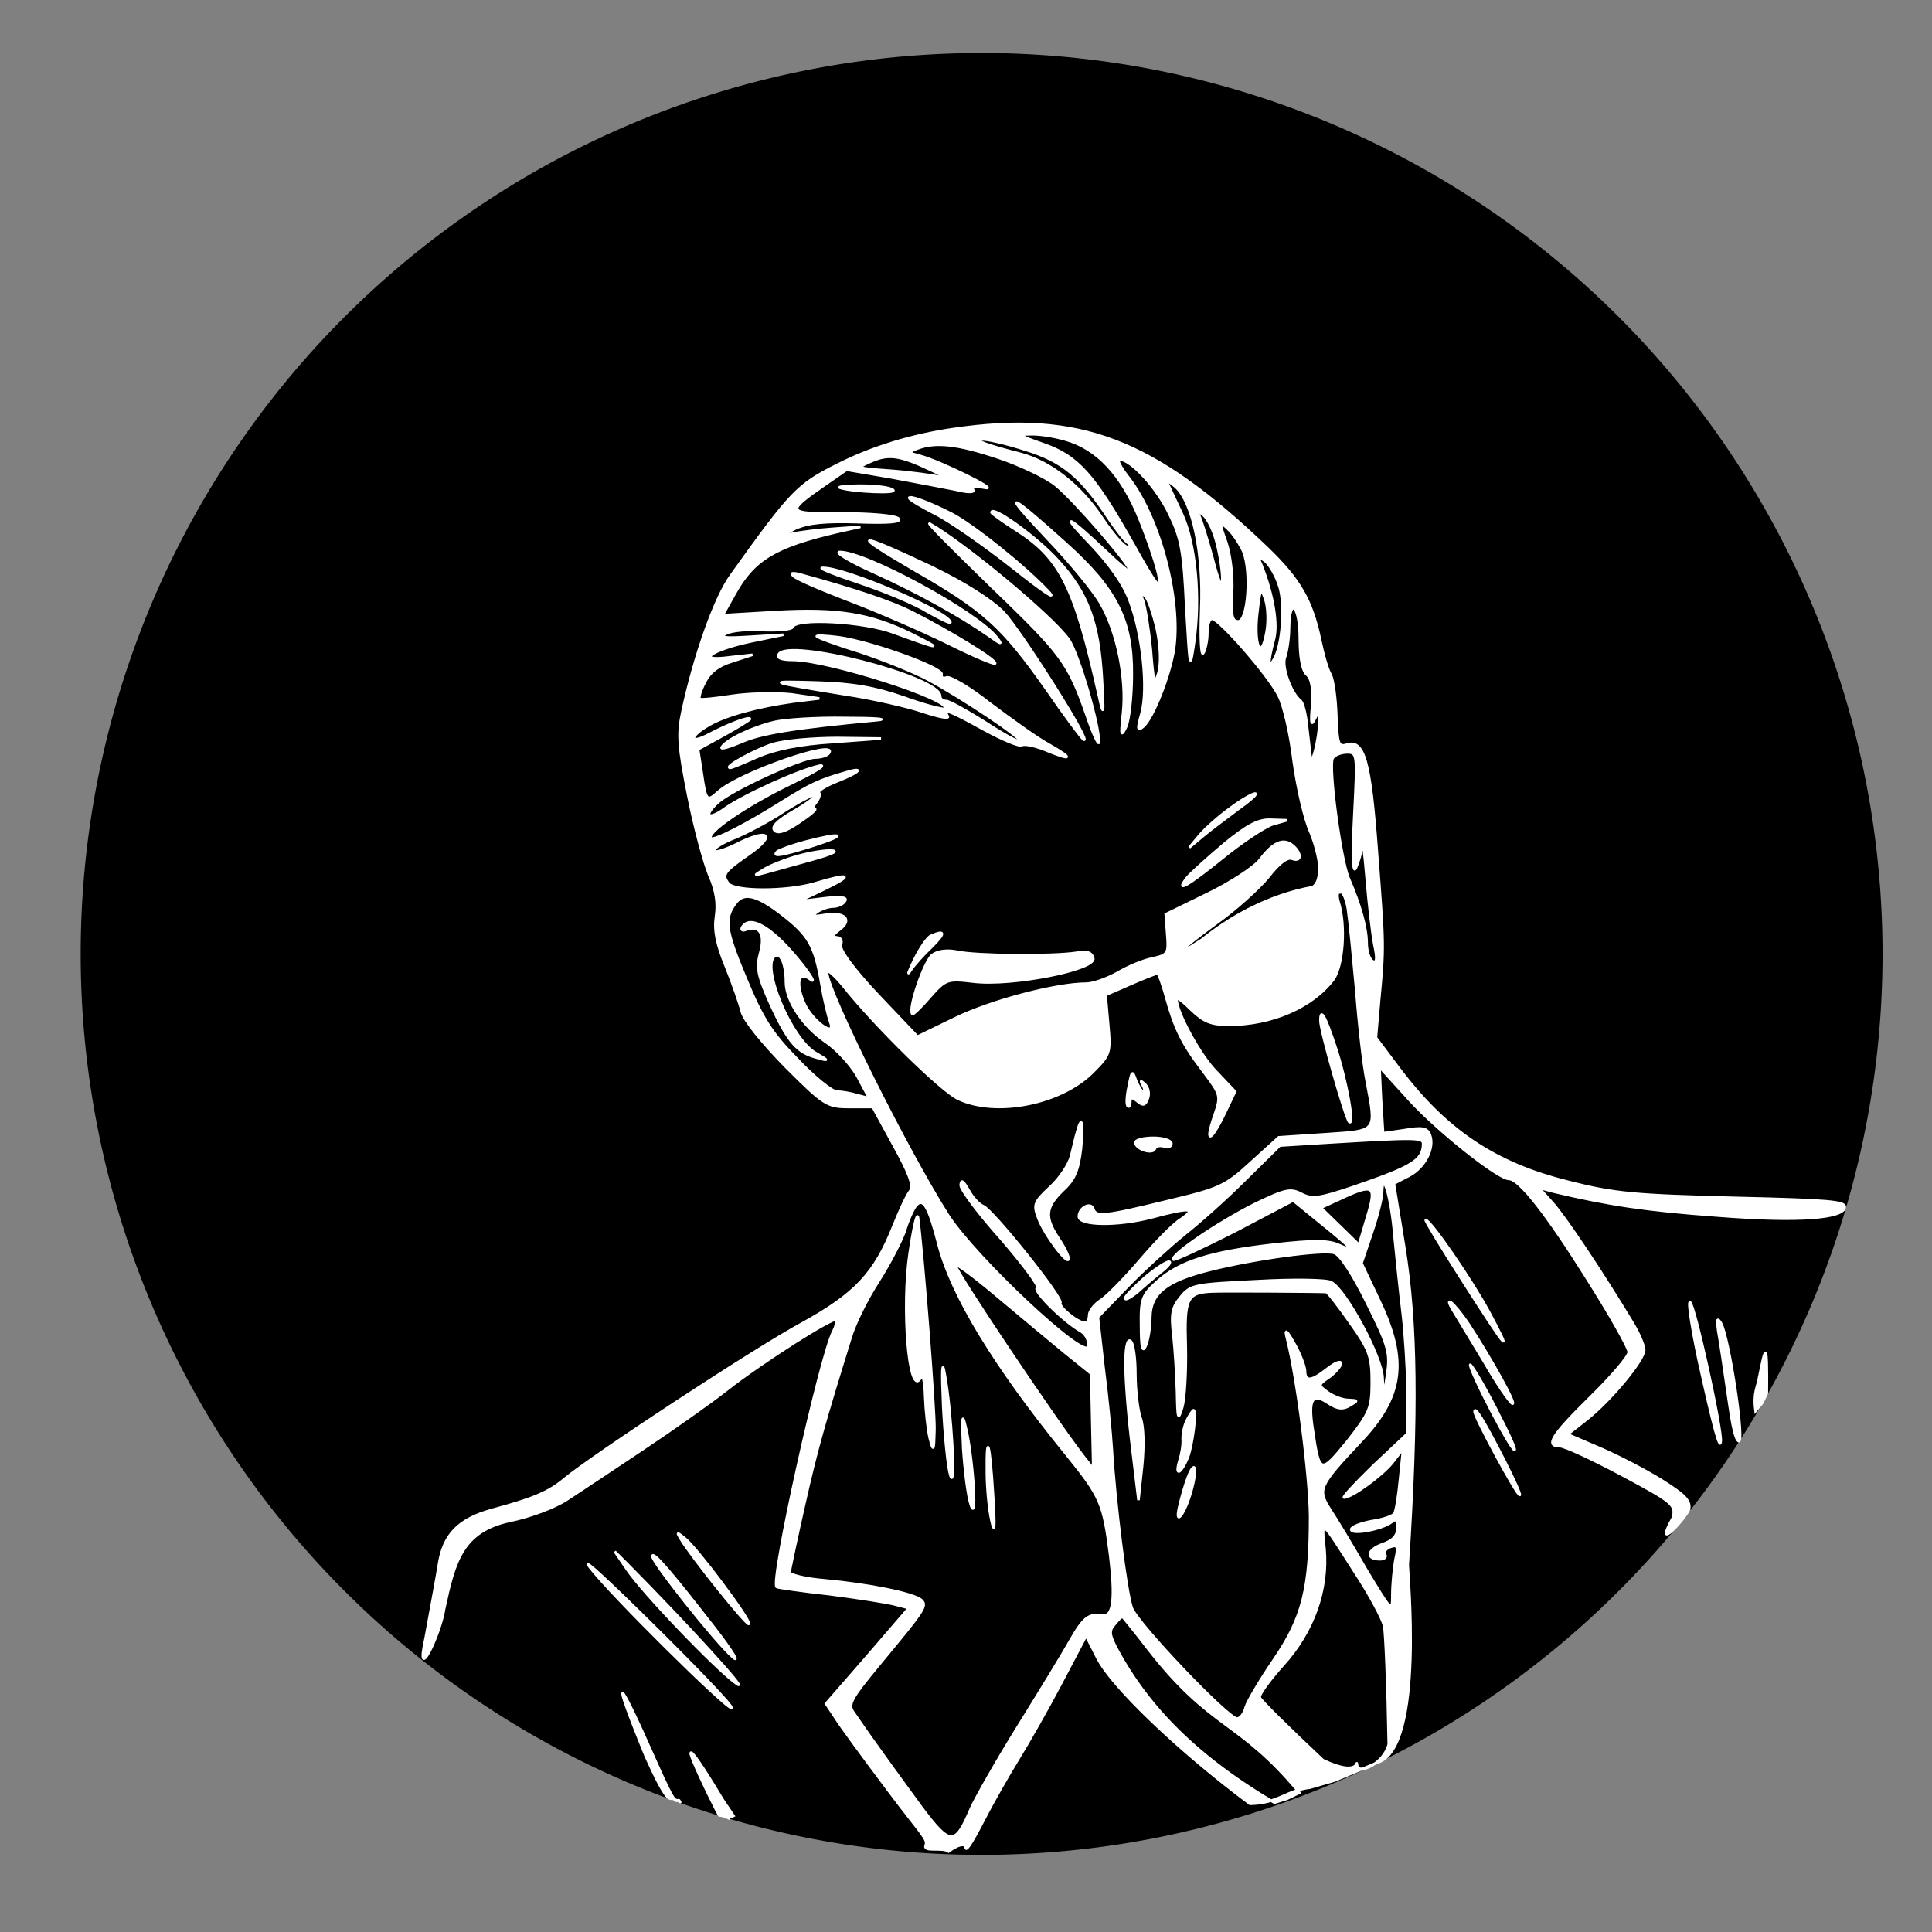 <?xml version="1.0" encoding="UTF-8" standalone="no"?>
<svg
   version="1.0"
   width="50pt"
   height="50pt"
   viewBox="0 0 50 50"
   preserveAspectRatio="xMidYMid"
   id="svg1970"
   sodipodi:docname="profile.svg"
   xml:space="preserve"
   inkscape:version="1.2.2 (1:1.2.2+202212051552+b0a8486541)"
   xmlns:inkscape="http://www.inkscape.org/namespaces/inkscape"
   xmlns:sodipodi="http://sodipodi.sourceforge.net/DTD/sodipodi-0.dtd"
   xmlns="http://www.w3.org/2000/svg"
   xmlns:svg="http://www.w3.org/2000/svg"><rect x="0" y="0" width="50" height="50" fill="#808080" stroke="none"/><defs
     id="defs1974"><clipPath
       clipPathUnits="userSpaceOnUse"
       id="clipPath2143"><g
         id="g2235"
         style="fill:none;stroke:#ffffff;stroke-width:0.5;stroke-dasharray:none;stroke-opacity:1"
         transform="translate(-62.146,15.962)"><path
           d="m 116.5,9.1 c -8.2,1.2 -15.9,3.6 -22.4,6.9 -7.8,3.9 -9,5.1 -20.8,21.6 -3.1,4.3 -7,15.3 -9.4,26.3 -1,4.6 -0.8,6.9 1.1,16.5 1.2,6.1 3.1,13.1 4.1,15.5 1.3,2.9 1.7,5.5 1.3,8 -0.4,2.7 0.1,5.3 1.9,9.7 1.3,3.2 2.7,7.2 3.1,8.8 0.4,1.7 4,6.1 8.5,10.7 7.5,7.5 8.1,7.9 12.4,7.9 h 4.6 l 4.1,7.5 c 3,5.4 3.9,7.9 3.2,8.8 -0.6,0.7 -2,3.7 -3.2,6.7 -3.7,9.4 -7.5,13.4 -17.8,19.1 -9.1,4.9 -40.9,25.8 -46.3,30.3 -3,2.5 -5.9,3.8 -14.1,6 -6.5,1.8 -9.4,4.8 -10.3,10.5 -0.3,2 -1.5,8.4 -2.6,14.4 -1.7,8.9 -1.9,11.6 -1,15.5 0.6,2.6 1.1,6.3 1,8.2 -0.4,8.4 4.1,17 10.6,20.7 5.7,3.2 6.3,2.8 1.4,-1 -6.1,-4.7 -8.2,-9.4 -9.2,-20.7 -1.3,-14.9 -1.2,-16.8 0.8,-28.4 2.4,-13.6 3.5,-15.1 12.9,-17.1 3.9,-0.8 8.7,-2.6 11.1,-4.2 2.3,-1.5 8.9,-5.9 14.6,-9.7 5.7,-3.8 13.1,-9 16.4,-11.6 6.6,-5.2 20.7,-14.2 21.3,-13.6 0.2,0.3 -0.1,1.3 -0.6,2.3 -2.5,4.8 -12.3,48.8 -11,49.7 0.1,0.1 4.8,0.8 10.3,1.4 5.5,0.7 11.2,1.6 12.7,2 l 2.7,0.7 -8,9.3 -8.1,9.3 1.8,2.7 c 0.9,1.5 5.7,8 10.5,14.4 6.3,8.4 8.7,12.3 8.2,13.5 -0.5,1.4 0.2,1.1 3,-1 2.3,-1.7 3.7,-2.3 3.7,-1.5 0.1,0.7 1.6,-1.8 3.5,-5.5 1.9,-3.7 5,-9.1 6.8,-12 1.8,-2.9 5.5,-9.4 8.2,-14.5 l 4.9,-9.3 2.2,4.3 c 2.8,5.6 15.9,18.1 29.7,28.4 13.8,10.4 19.8,13.4 27.9,14.1 l 6.3,0.6 -1.9,-2.2 c -1.6,-1.7 -2,-4.2 -2.4,-14.8 -0.8,-17.1 -0.7,-20.4 0.8,-44.3 1.9,-29.4 1.7,-47 -0.7,-61.8 l -2,-12.3 2.9,-1.5 c 3.1,-1.6 5.1,-5.4 4.1,-8 -0.5,-1.3 -1.5,-1.5 -4.9,-0.9 l -4.2,0.6 -0.4,-6.4 -0.3,-6.5 5.9,6.5 c 5.5,6 17.2,15.3 19.3,15.3 2,0 7.5,7.1 15.2,19.4 4.5,7.1 8.1,13.5 8.1,14.3 0,0.8 -3.4,4.8 -7.5,8.8 -7.6,7.5 -8.8,9.5 -5.9,9.5 0.9,0 6.3,2.5 12.1,5.6 9.9,5.3 10.5,5.8 9.9,8.3 -0.3,1.4 -2.3,10.2 -4.5,19.6 -2.1,9.3 -4.2,18.3 -4.5,20 -0.4,1.7 0.7,0.2 2.4,-3.5 2,-4.1 4.3,-11.9 6.1,-21 1.7,-8 3.3,-15.5 3.6,-16.6 0.4,-1.7 -0.6,-2.8 -5.2,-5.7 -3.2,-2 -8.6,-4.8 -12.1,-6.3 l -6.3,-2.7 3.7,-2.9 c 4.8,-3.8 11.2,-11.6 11.2,-13.5 0,-0.9 -1,-3.2 -2.2,-5.2 -5.9,-9.8 -13.3,-20.9 -15.7,-23.5 l -2.6,-2.9 3,0.8 c 10.6,2.5 17.8,3.6 31.5,4.6 16.4,1.3 27,0.7 27,-1.5 0,-1 -5.1,-1.5 -22.7,-1.9 -20.1,-0.5 -24,-0.8 -33.3,-3.2 -14,-3.5 -23.6,-9.9 -32.7,-22 l -4.5,-6 0.6,-7 c 1,-10.6 1,-10.8 -0.4,-29 -1.3,-17.9 -2.5,-22.1 -5.9,-21 -1.6,0.5 -1.8,-0.2 -2,-5.6 -0.1,-3.4 -0.6,-7 -1.1,-8 -0.6,-0.9 -1.5,-4.1 -2.1,-7 -1.6,-7.5 -4,-11.6 -10.1,-17.5 C 155.5,11 141.1,5.5 116.5,9.1 Z m 21.8,2 c 6.2,1.7 11.1,6.9 14.6,15.7 1.7,4.2 3.4,9.3 3.7,11.2 0.4,2.7 -0.7,1.2 -5,-6.5 C 143.9,17.8 140.7,14.3 134,12 c -4.6,-1.6 -5,-1.9 -2.5,-1.9 1.7,-0.1 4.7,0.4 6.8,1 z m -7.7,2 c 7.2,2.2 10.9,5.3 16.2,13.4 1.5,2.2 3.1,4.3 3.7,4.7 0.6,0.5 0.6,0.8 -0.1,0.8 -0.6,0 -2.8,-2.5 -4.8,-5.5 -4.2,-6.4 -10.2,-11.1 -16,-12.6 -6.3,-1.6 -9.3,-2.7 -7.5,-2.8 0.9,-0.1 4.8,0.8 8.5,2 z m -5.4,1.5 c 4.2,1.4 9.3,3.8 11.3,5.4 3.5,2.8 14.5,15.5 14.5,16.8 0,0.3 -2.1,-1.4 -4.7,-3.9 -7.4,-7 -9.4,-8 -3,-1.4 3.6,3.8 6.4,7.7 7.6,11 2.5,6.6 3.6,17.1 2.3,21.9 -0.9,3.1 -0.8,3.5 0.3,2.6 1.9,-1.6 5.2,-9.9 6,-15.1 1.4,-9.7 -2.7,-25.3 -8.7,-33.2 -1.6,-2 -2.5,-3.7 -1.9,-3.7 2.2,0 7.2,5.4 9.7,10.6 2.3,4.7 2.8,7.2 3.3,18.2 0.7,12 0.7,12.4 1.5,6.9 1.3,-9 0.3,-19.4 -2.4,-25.2 -1.3,-2.8 -2.6,-5.5 -2.8,-6 -0.3,-0.6 0.4,-0.2 1.6,0.8 3.4,3.1 5.5,13.1 5,24.1 -0.2,5.2 0,9 0.4,8.3 0.4,-0.6 0.8,-2.4 0.8,-4 0,-1.5 0.4,-2.7 0.9,-2.7 1.4,0 11.1,11.1 13,15 1,1.9 2.3,7.6 2.9,12.7 0.7,5 2.1,11.3 3.3,13.9 1.1,2.7 1.9,6.1 1.7,7.7 -0.3,2.5 -0.9,3.2 -4.3,4.2 23.774,0.787 2.911,-8.33 -18.5,8.9 -6.4,4.2 -4.6,2.2 2.8,-3.2 3.8,-2.7 8.3,-6.8 10.1,-9 2,-2.6 3.7,-3.9 4.6,-3.5 1.9,0.7 1.9,-1.1 0.1,-2.6 -1.8,-1.5 -3.8,-0.6 -6.3,2.7 -1.1,1.5 -5.7,4.5 -10.2,6.7 l -8.2,4 0.3,4 c 0.3,3.7 0.1,3.9 -2.9,4.6 -1.7,0.3 -4.8,1.6 -6.8,2.8 -2,1.1 -4.7,2.1 -6.1,2.1 -5.8,0 -18.4,3.3 -25.4,6.7 l -7.4,3.6 -7.8,-8.2 c -4.7,-5 -7.5,-8.8 -7.1,-9.7 0.3,-0.8 -0.1,-1.4 -0.8,-1.4 -1,-0.1 -0.8,-0.5 0.5,-1.5 2.6,-1.9 1.1,-3.5 -2.7,-2.9 -2.4,0.4 -2.8,0.3 -1.7,-0.5 0.8,-0.6 2.3,-1.1 3.2,-1.1 0.9,0 2,-0.5 2.3,-1.1 0.5,-0.7 -0.8,-0.9 -4.1,-0.5 l -4.9,0.6 5,-2.4 c 5.8,-2.8 5.1,-3.2 -1.9,-1.1 -5.4,1.6 -15.6,1.6 -16.8,0 -1.3,-1.7 -0.9,-2.3 4,-5.7 5.6,-3.9 3.7,-5.1 -2.7,-1.8 -2.3,1.1 -4.1,1.6 -4.1,1.1 0,-0.5 1.8,-1.6 4.1,-2.5 2.2,-0.9 6.6,-3.2 9.6,-5.2 3,-1.9 5.7,-3.3 6,-3.1 0.2,0.3 -1.7,1.7 -4.3,3.2 -3.1,1.8 -4.3,3 -3.6,3.7 0.7,0.7 2.3,0.1 4.8,-1.6 2.1,-1.4 3.5,-2.6 3,-2.6 -0.5,0 -0.3,-0.6 0.3,-1.3 0.6,-0.8 0.8,-1.6 0.5,-1.9 -0.2,-0.3 1.3,-1.3 3.6,-2.2 4.6,-1.8 5.4,-2.9 1.3,-1.6 -4.9,1.4 -6.7,2.3 -12,5.6 -6.8,4.3 -13.4,7.7 -13.9,7.1 -1,-1 6.7,-6.3 15.1,-10.4 5,-2.4 7.7,-4 6,-3.7 -4.1,0.9 -14.9,5.8 -18.5,8.4 -3.2,2.3 -4.1,1.3 -1.2,-1.3 2.6,-2.4 16.3,-8.7 18.9,-8.7 1.2,0 2.4,-0.4 2.7,-0.9 1.8,-2.8 -17.6,3.9 -21.6,7.6 -2.2,2 -2.4,1.8 -3.2,-3.8 L 66.9,71.4 72,68.6 c 2.7,-1.5 5,-2.9 5,-3.1 0,-0.6 -4.2,1 -8,3 -3.8,2 -3.9,0.5 -0.2,-1.7 3.3,-2 9.6,-3.7 16.7,-4.7 l 5,-0.6 -5.5,-0.8 c -3.1,-0.3 -8.2,-0.2 -11.5,0.3 -3.2,0.5 -6.1,0.8 -6.3,0.6 -0.2,-0.3 0.2,-1.7 1,-3.2 0.9,-1.9 2.6,-3.3 5.3,-4.1 l 4,-1.3 -4.5,0.5 c -6.7,0.9 -3.7,-1.4 4.2,-3.1 l 6.3,-1.3 -6.5,0.4 c -4.9,0.3 -6.1,0.2 -4.7,-0.6 1,-0.6 4.3,-0.9 7.3,-0.7 3,0.1 5.5,-0.1 5.7,-0.6 0.6,-1.8 13.9,-1.1 19.7,1.1 9.3,3.4 9.7,3.4 3.5,0.3 C 100.4,45 94,44 81.9,44.7 L 71.7,45.3 74.1,41 C 77.8,34.4 82,31.9 94,29.1 l 4.5,-1 -5.5,0.4 c -3,0.2 -6.6,0.7 -8,1 -1.8,0.4 -1.5,0.1 0.9,-1.1 2.5,-1.1 5.8,-1.4 12.2,-1.2 5.9,0.2 8.5,0 7.8,-0.7 -0.6,-0.6 -5.5,-1 -10.9,-1 -11,0.1 -11.2,-0.2 -3.4,-5.6 l 4.2,-2.9 8.8,1.5 c 4.9,0.9 10.5,2 12.6,2.4 2.3,0.6 3.6,0.5 3.2,0 -0.3,-0.6 0.6,-0.7 2.3,-0.4 3.2,0.7 -8.8,-5.2 -12.6,-6.2 -2.3,-0.6 -2.4,-0.7 -0.6,-1.4 3.6,-1.4 7.9,-0.9 15.7,1.7 z M 112.1,17 c 2.4,1.1 3.3,1.8 1.9,1.4 -1.4,-0.3 -5.6,-0.9 -9.5,-1.2 -6.8,-0.5 -6.9,-0.5 -4,-1.8 3.4,-1.5 5.5,-1.3 11.6,1.6 z m 55.8,14.5 c 0.6,2.4 1.1,5.6 1,7.2 0,1.6 -0.8,-0.2 -1.9,-4.5 -1.1,-4 -2.3,-7.8 -2.7,-8.5 -0.5,-0.8 -0.2,-0.8 0.9,0.1 0.9,0.7 2.1,3.2 2.7,5.7 z m 5.1,1.4 c 1.6,4 0.9,13.6 -1,13.6 -1.2,0 -1.4,-1.1 -1.2,-5.5 0.2,-3.2 -0.3,-7.4 -1.1,-9.8 -1.5,-4.2 -1.4,-4.3 0.3,-2.7 1,0.9 2.3,2.9 3,4.4 z m 7,6.7 c 1.2,3.6 0.6,11.8 -1.1,14.4 -1.1,1.9 -1.1,0.3 0,-3.8 0.9,-3.1 -0.1,-8.9 -2.4,-14.7 -0.8,-1.8 -0.7,-1.8 0.8,-0.7 0.9,0.8 2.1,2.9 2.7,4.8 z m -2.5,9.1 c -1,5.6 -2.5,2.5 -1.8,-3.7 0.6,-5.1 0.7,-5.3 1.6,-2.7 0.5,1.5 0.6,4.4 0.2,6.4 z m -21.3,-0.6 c 0.7,3.4 0.8,6.6 0.3,8.4 -0.8,2.6 -1,1.9 -1.5,-4.5 -0.4,-4.1 -1.1,-8.4 -1.5,-9.5 -0.6,-1.5 -0.5,-1.7 0.4,-0.9 0.6,0.5 1.6,3.5 2.3,6.5 z m 27.8,1.8 c 0,3.7 0.5,6.3 1.4,7 0.9,0.8 1.2,2.7 1,5.9 -0.3,3.5 -0.2,4.2 0.5,2.7 0.9,-1.8 1,-1.8 0.9,0.5 0,3.2 -1.5,9 -1.7,7 -0.1,-0.8 -0.4,-3.5 -0.7,-6 -0.2,-2.4 -0.8,-4.6 -1.2,-5 -1.9,-1.4 -3.8,-6.7 -3.1,-8.5 0.4,-1.1 0.8,-3.7 0.8,-5.8 0.1,-6.2 2.1,-4.2 2.1,2.2 z m 10.6,34.3 c -0.4,7.9 -0.3,11.6 0.3,10.3 0.5,-1.1 1.1,-3.1 1.2,-4.5 0.1,-1.4 0.5,1.5 0.9,6.5 0.4,4.9 1.1,10.8 1.5,12.9 0.6,2.8 0.5,3.7 -0.4,3.2 -0.6,-0.4 -1.1,-2 -1.1,-3.5 0,-2.9 -1.2,-7.3 -3.5,-12.6 -1.6,-3.8 -4,-21.9 -3.1,-23.4 0.4,-0.6 1.6,-1.1 2.8,-1.1 2,0 2,0.4 1.4,12.2 z m -1.2,18.5 c 0.3,2.1 1,9.2 1.6,15.8 0.5,6.6 1.4,14.4 2,17.4 1.9,10.1 2.2,9.7 -8,10.4 l -9.1,0.6 -5.4,4.9 c -5,4.6 -6.1,5.1 -16.2,7.5 -12.3,3 -14,3.2 -14.5,1.5 -0.5,-1.4 -2.8,-0.2 -2.8,1.5 0,1.8 7.5,1.9 14.1,0.2 7.4,-2 9,-1.9 5.8,0.3 -1.5,0.9 -5,4.5 -7.9,7.9 -2.9,3.4 -6.3,6.9 -7.6,7.8 -1.3,0.8 -2.4,2.2 -2.4,3 0,0.8 -0.3,1.5 -0.8,1.5 -1.4,0 -5.2,-3.1 -4.8,-3.9 0.6,-0.9 -13.1,-18 -15,-18.8 -0.8,-0.3 -2.1,-1.7 -2.9,-3.2 -1,-1.7 -1.4,-2.1 -1.5,-0.9 0,0.9 3.6,5.7 8,10.6 4.3,5 7.4,9.2 6.9,9.4 -1.1,0.4 5.3,6.7 8.6,8.5 0.9,0.6 1.5,1.8 1.3,2.9 -0.5,2.8 -21.9,-17.2 -27.3,-25.6 -8,-12.6 -23.5,-43.7 -23.5,-47.2 0,-0.7 1.4,0.5 3.2,2.7 6.3,7.9 19.1,20.4 22.3,21.9 7.4,3.5 20,1 26.2,-5.2 3.4,-3.4 3.5,-3.7 3,-9.3 l -0.5,-5.7 4.8,-2.1 c 2.7,-1.2 5.1,-2.1 5.3,-2.1 0.2,0 1,2.1 1.7,4.7 1.7,6.1 3.1,9 7.3,14.5 3.3,4.4 3.4,4.6 2.1,8.4 -1.9,5.4 -0.9,5.5 1.8,0 l 2.2,-4.6 -3.6,-3.8 C 164.6,131 160,122.5 160,120 c 0,-0.5 1.3,0.5 2.9,2.1 2.4,2.3 3.8,2.9 7.3,2.9 8.3,0 16.2,-3.4 20.3,-8.8 1.9,-2.6 2.5,-10.5 1,-15.2 -0.3,-1.1 -0.2,-2 0.3,-2 0.6,0 1.3,1.7 1.6,3.7 z m -110.2,0.8 c 5.3,4.1 6.4,6.1 7.7,13.5 0.5,3 1.3,6.3 1.7,7.4 1.3,3.4 -3.6,-0.2 -5.1,-3.7 -1.7,-4 -1,-6.3 1.3,-4.5 0.9,0.7 0.2,-0.6 -1.6,-2.9 -5.5,-7 -10.1,-9.9 -11.7,-7.3 -0.3,0.5 0,0.8 0.7,0.5 2.7,-1 3.8,0.9 2.8,4.5 -0.8,2.9 -0.5,4.4 2.1,10.2 3.4,7.3 5.1,9.2 8.9,10.2 2.4,0.7 2.4,0.6 -0.2,-0.9 -4.8,-2.7 -10.8,-17.2 -7.9,-18.9 1.1,-0.7 2.1,1.7 2.1,5.1 0,3.6 3.3,8.6 7.7,11.6 2.1,1.4 4.9,4.4 6.2,6.7 l 2.3,4.3 -2.3,-0.6 c -1.3,-0.4 -3.1,-0.7 -4,-0.7 -0.9,0 -4.4,-2.8 -7.7,-6.3 -5,-5.1 -6.8,-7.9 -10.1,-15.9 -3.9,-9.3 -4.2,-11.5 -1.8,-14.6 1.6,-2 4.1,-1.4 8.9,2.3 z M 208,148.2 c -0.1,3.2 -2.1,4.4 -13.4,8.3 -6.8,2.3 -8.2,2.5 -10.3,1.4 -2.1,-1.1 -3.1,-0.9 -9.1,2 -7,3.5 -16.6,10 -15.8,10.8 0.2,0.2 5.6,-2.3 11.9,-5.5 l 11.4,-6 4.9,4 c 6.8,5.5 7.3,6.1 4.1,4.7 -2.1,-1 -5,-1 -13,-0.1 -12.2,1.4 -18.2,3.3 -22.5,7.2 -2.9,2.6 -3.2,3.4 -3.1,8.7 0,4.2 0.3,5.2 0.9,3.8 0.5,-1.1 0.9,-3.7 0.9,-5.7 0.1,-4.6 3.2,-7 11.6,-9.1 8.8,-2.2 22,-4 24.2,-3.3 1.1,0.3 3.7,4.3 6.4,9.8 4.2,8.4 4.5,9.7 3.9,13.8 l -0.7,4.5 -0.2,-3.8 c -0.1,-4 -7.2,-17.2 -10,-18.6 -0.9,-0.5 -7.4,-0.6 -14.4,-0.2 -12.2,0.6 -13,0.7 -14.9,3.1 -1.7,2 -1.9,3.4 -1.4,7.5 0.3,2.7 0.6,7.7 0.7,11 0.1,5.3 0.2,5.6 1,3 0.5,-1.7 0.8,-7 0.7,-11.8 -0.3,-9.5 0.2,-10.6 5.2,-10.8 2,-0.1 19.8,0 22.1,0.1 0.3,0 2.4,2.7 4.7,6 3.7,5.2 4.2,6.5 4.2,11.5 0,5.1 -0.4,6 -4.7,11.5 -5.3,6.5 -5.5,6.5 -6.8,-2.3 -0.9,-5.8 -0.1,-7.2 3,-5.1 1.8,1.2 2.9,1.3 4.2,0.5 1.7,-1 1.7,-1 -0.3,-1.1 -1.1,0 -2.9,-0.7 -4,-1.5 -1.9,-1.4 -1.9,-1.4 0.4,-3 1.2,-0.9 2.2,-2.1 2.2,-2.6 0,-0.6 -1.2,-0.1 -2.6,1 -3.3,2.6 -4.4,2.6 -4.4,0.3 -0.1,-0.9 -1,-3.3 -2.1,-5.2 -1.5,-2.7 -1.9,-2.9 -1.4,-1 2,7.8 4.4,26.7 4.5,34.6 0,14 -1.4,19.7 -7,27.9 -2.6,3.8 -5.1,8 -5.5,9.2 -0.3,1.3 -1.1,2.3 -1.7,2.3 -1.8,0 -19.3,-18.4 -20.5,-21.5 -1.1,-3.1 -3.3,-20.6 -3.9,-31 -0.2,-3.3 -0.9,-10.4 -1.6,-15.8 l -1.1,-9.8 5.9,-6.1 c 3.2,-3.3 8.2,-7.8 10.9,-10 2.8,-2.2 8.1,-6.9 11.8,-10.6 l 6.8,-6.7 9.7,-0.6 c 16.9,-1 18.2,-1 18.2,0.3 z m -5.6,17.8 c 0.4,4.1 1.1,10.9 1.6,15 0.5,4.1 0.9,11.1 1,15.5 v 8 l -6.6,6.2 c -3.6,3.5 -6.2,6.3 -5.8,6.3 1.5,0 7.4,-4.3 9.4,-6.8 l 2.1,-2.7 -0.6,5.9 c -0.3,3.2 -0.8,6.3 -1.1,6.7 -0.3,0.5 -2.3,1.2 -4.5,1.5 -2.1,0.4 -3.9,1.1 -3.9,1.6 0,1.1 5.9,0 7.8,-1.4 0.9,-0.8 1.2,-0.5 1.2,1.1 0,1.5 -0.9,2.5 -3,3.2 -3,1.1 -3.2,2.9 -0.4,2.9 0.8,0 1.3,-0.4 1,-0.9 -0.3,-0.5 0.1,-1.2 1,-1.5 1.4,-0.5 1.6,-0.1 1,2.5 -0.3,1.7 -0.6,4.8 -0.6,6.8 0,3.5 -0.1,3.4 -5.1,-4.9 -2.7,-4.7 -5.9,-10 -7.1,-11.8 -2.4,-3.8 -2.1,-4.5 6.1,-13.2 8.2,-8.7 9.1,-15.6 3.6,-27.2 l -3.5,-7.4 2,-5.9 c 1.1,-3.2 2,-6.8 2,-7.9 0.1,-4.7 1.8,1.1 2.4,8.4 z m -5.3,-3.6 -1.6,5.4 -3.7,-3.6 -3.7,-3.6 3.7,-1.7 c 6.6,-3.1 7.2,-2.7 5.3,3.5 z m -83.4,5.4 c 2.6,9.9 10.9,23.6 24.8,40.7 6.8,8.4 7.3,9.6 8.6,19.8 1,8.2 0.6,11.9 -1.4,11.6 -2.8,-0.3 -3.7,0.3 -6.3,4.8 -1.5,2.7 -6.1,10.2 -10.2,16.8 -4.1,6.6 -8.2,13.8 -9.2,16 -3.1,7.3 -4,7.3 -9.7,-0.3 -2.7,-3.7 -6.5,-8.9 -8.4,-11.6 -1.9,-2.6 -4,-5.7 -4.7,-6.7 -1.2,-1.6 -0.7,-2.6 5,-9.5 8.7,-10.5 9.3,-11.3 8.2,-12.4 -1.3,-1.3 -10.1,-3.1 -18.9,-3.9 -3.8,-0.3 -6.9,-1.1 -6.8,-1.6 0.1,-0.6 1.3,-6.4 2.8,-13 2.4,-10.7 4,-16.3 9.1,-32.7 0.8,-2.7 3.2,-7.5 5.4,-10.9 2.1,-3.3 4.4,-7.7 5.1,-9.7 0.6,-2 1.6,-4.3 2.2,-5 1.4,-1.7 2.5,0.2 4.4,7.6 z m 24.5,20.9 5.2,4.2 0.2,9.3 0.2,9.2 -1.9,-2.4 c -5.5,-7.1 -24.9,-36 -24.9,-37.2 0,-0.5 3.6,2.2 8,5.9 4.4,3.7 10.4,8.7 13.2,11 z m 56.5,42.8 c 2.9,4.4 5.4,9.1 5.7,10.5 0.3,1.4 0.7,11.7 0.9,23 0.3,11.3 0.2,19.1 -0.2,17.5 -0.4,-2.1 -4.2,-6.4 -12.6,-14.4 -6.6,-6.2 -12.2,-11.7 -12.3,-12.2 -0.2,-0.5 1.8,-3.3 4.5,-6.3 5.9,-6.5 8.8,-14.6 8.1,-22.6 -0.6,-5.9 -0.8,-6 5.9,4.5 z m -40.1,15.1 c 8.2,10.2 26,25.1 38.3,32.1 2.5,1.5 4.8,2.8 4.9,2.9 0.2,0.1 0.1,1.7 -0.3,3.4 l -0.7,3.1 -4.6,-2.7 c -16.8,-9.9 -38.5,-29.1 -43.7,-38.7 -1.6,-3 -1.7,-3.8 -0.5,-5.1 0.7,-0.9 1.4,-1.5 1.5,-1.4 0.2,0.2 2.5,3 5.1,6.4 z"
           id="path2145"
           style="fill:none;stroke:#ffffff;stroke-width:0.5;stroke-dasharray:none;stroke-opacity:1"
           sodipodi:nodetypes="scccccccccscccccscccscccccccsscccccccccscccssccccccccccccscccccscscsccccccccsccscccccscccccccccccsccccccccccsccccssscccccccsccccccccsscccccccccsccccccsccccccccsccccccccsccccscsccscccccccscccccsscccccccccccccccccccccccccccsccccccccssccccccccccccsccccccccccccccccccccscccccccccsccscccsccscccccccccsccscsscccccccccsccscccsccccccscsccsccccccccccccccsccccsccccccscscccccccccscccccccccccccccscccccccscccccccscccccccccccscccscccccscscssccsccsccccccccccccccccscccccscccccccccccccssccscccccccccccccccsc" /><path
           d="m 94.5,20.5 c 2.4,0.8 11.6,1.2 10.3,0.4 -0.7,-0.5 -3.5,-0.8 -6.3,-0.8 -2.7,0 -4.5,0.2 -4,0.4 z"
           id="path2147"
           style="fill:none;stroke:#ffffff;stroke-width:0.5;stroke-dasharray:none;stroke-opacity:1" /><path
           d="m 108,22.5 c 0,0.3 2.2,1.6 4.9,3 2.7,1.3 9.6,6.1 15.3,10.6 5.9,4.7 8.8,6.6 6.8,4.5 -4.5,-4.8 -14.5,-12.8 -18.7,-15 C 112,23.4 108,21.9 108,22.5 Z"
           id="path2149"
           style="fill:none;stroke:#ffffff;stroke-width:0.5;stroke-dasharray:none;stroke-opacity:1" /><path
           d="m 134.6,30.1 c 4.5,4.7 9.3,10.5 10.7,13 3.2,5.6 5,14.6 4.3,21.2 -0.5,4.5 -0.4,4.8 0.6,2.7 0.6,-1.4 1.1,-5.9 1.1,-10.1 0.1,-10.6 -3,-16.7 -12.8,-25.5 -11.3,-10.2 -12.8,-10.7 -3.9,-1.3 z"
           id="path2151"
           style="fill:none;stroke:#ffffff;stroke-width:0.5;stroke-dasharray:none;stroke-opacity:1" /><path
           d="m 124,25.3 c 0,0.2 2.1,1.7 4.6,3.3 8.7,5.5 11.5,10.9 16.3,32.4 0.9,4.1 1,3.9 0.6,-3 C 144.9,46.8 142.8,41 136.8,34.5 132.7,30 124,23.8 124,25.3 Z"
           id="path2153"
           style="fill:none;stroke:#ffffff;stroke-width:0.5;stroke-dasharray:none;stroke-opacity:1" /><path
           d="m 123.8,39.5 c 13.9,13.4 15.1,14.9 18.8,25.5 1.2,3.6 2.3,5.8 2.3,5 0.1,-3.3 -4,-17.3 -5.9,-20 -3.2,-4.5 -20.3,-18.7 -27,-22.5 -0.8,-0.4 4.5,4.9 11.8,12 z"
           id="path2155"
           style="fill:none;stroke:#ffffff;stroke-width:0.5;stroke-dasharray:none;stroke-opacity:1" /><path
           d="m 109,36.5 c 13.6,7.8 17.1,11 25.7,23.2 3.5,5.1 6.8,9.5 7.2,9.8 2,1.2 -12.2,-21.2 -15.6,-24.8 -2.4,-2.4 -7.6,-5.7 -13.8,-8.7 -15,-7.1 -16.4,-7 -3.5,0.5 z"
           id="path2157"
           style="fill:none;stroke:#ffffff;stroke-width:0.5;stroke-dasharray:none;stroke-opacity:1" /><path
           d="m 101,36.9 c 8.4,3.8 16.6,8.3 22.5,12.4 2.5,1.8 2.7,1.8 1.5,0.3 C 121,44.6 99.6,33 94.5,33 c -1.1,0 1.8,1.8 6.5,3.9 z"
           id="path2159"
           style="fill:none;stroke:#ffffff;stroke-width:0.5;stroke-dasharray:none;stroke-opacity:1" /><path
           d="m 98.3,39 c 4.8,1.6 10.8,4.1 13.2,5.6 2.5,1.4 4.5,2.4 4.5,2.1 0,-1.9 -20.7,-10.8 -24.9,-10.6 -0.9,0 2.4,1.3 7.2,2.9 z"
           id="path2161"
           style="fill:none;stroke:#ffffff;stroke-width:0.5;stroke-dasharray:none;stroke-opacity:1" /><path
           d="m 85.5,37.7 c 0.6,0.6 5.5,2.7 11,4.8 5.5,2.1 14,5.8 18.9,8.2 4.8,2.4 9,4.2 9.3,4 0.5,-0.6 -8.9,-6.3 -16.2,-10 -4.2,-2.1 -11.1,-4.4 -22,-7.4 -1.3,-0.3 -1.7,-0.2 -1,0.4 z"
           id="path2163"
           style="fill:none;stroke:#ffffff;stroke-width:0.5;stroke-dasharray:none;stroke-opacity:1" /><path
           d="m 90,49.4 c 0,0.2 3.7,1.6 8.3,3 4.5,1.5 10.5,3.9 13.3,5.4 6.9,3.7 18.5,11.5 17.9,12 -0.2,0.3 -3.3,-1.4 -6.8,-3.7 -3.5,-2.2 -6.9,-4.1 -7.5,-4.1 -0.7,0 -1.2,-0.4 -1.2,-1 0,-3.7 -29.5,-11.3 -31.4,-8.1 -0.5,0.7 0.5,1.1 2.7,1.1 6.9,0 31.2,7.8 29.6,9.5 -0.3,0.2 -3.9,-0.7 -8,-2.2 -5.5,-1.9 -9.8,-2.7 -16.9,-2.9 -10.1,-0.3 -9.9,-0.2 5.5,2.3 5.4,0.8 12.3,2.4 15.2,3.4 3,1 5.1,1.4 4.8,0.9 -1,-1.7 0.4,-1.1 7.1,2.6 3.5,1.9 6.8,3.3 7.3,3 0.5,-0.3 2.5,0.1 4.5,0.9 5.3,2.2 5.7,1.8 0.8,-1 -2.4,-1.3 -7.5,-5 -11.5,-8 -3.9,-3.1 -7.7,-5.3 -8.4,-5.1 -0.7,0.3 -1.2,0 -1,-0.6 0.2,-1.3 -13.6,-6.3 -20,-7.2 C 91.9,49.3 90,49.2 90,49.4 Z"
           id="path2165"
           style="fill:none;stroke:#ffffff;stroke-width:0.5;stroke-dasharray:none;stroke-opacity:1" /><path
           d="m 81.7,66.1 c -4.2,1 -9.3,3.4 -10.2,4.9 -0.3,0.5 1.4,0 3.8,-1 3.7,-1.7 10.5,-2.8 26.7,-4.3 1.9,-0.2 -1,-0.4 -6.5,-0.4 -5.5,-0.1 -11.7,0.3 -13.8,0.8 z"
           id="path2167"
           style="fill:none;stroke:#ffffff;stroke-width:0.5;stroke-dasharray:none;stroke-opacity:1" /><path
           d="m 81.4,70.4 c -3.7,1.2 -9.8,4.6 -8.2,4.6 0.3,0 2.7,-1 5.4,-2.2 3.3,-1.4 8,-2.4 14.4,-2.8 l 9.5,-0.7 -8.5,-0.1 c -4.7,0 -10.4,0.5 -12.6,1.2 z"
           id="path2169"
           style="fill:none;stroke:#ffffff;stroke-width:0.5;stroke-dasharray:none;stroke-opacity:1" /><path
           d="m 170.4,82.9 c -2.1,1.5 -4.8,3.9 -5.9,5.2 l -2,2.4 2.5,-2.1 c 1.4,-1.2 4.5,-3.5 6.9,-5.3 2.4,-1.7 4,-3.1 3.4,-3.1 -0.5,0 -2.8,1.3 -4.9,2.9 z"
           id="path2171"
           style="fill:none;stroke:#ffffff;stroke-width:0.5;stroke-dasharray:none;stroke-opacity:1" /><path
           d="m 169.3,89.8 c -3.2,2.7 -6.4,5.6 -7.2,6.5 -2.6,3.3 0.2,1.6 7,-3.9 3.7,-3 8.1,-5.9 9.6,-6.4 l 2.8,-0.8 -3.2,-0.1 c -2.4,-0.1 -4.6,1.1 -9,4.7 z"
           id="path2173"
           style="fill:none;stroke:#ffffff;stroke-width:0.5;stroke-dasharray:none;stroke-opacity:1" /><path
           d="m 87.7,89.4 c -2.6,0.7 -5,1.6 -5.4,1.9 -1.1,1.1 0.9,0.8 7.2,-1.2 6.8,-2.2 5.5,-2.6 -1.8,-0.7 z"
           id="path2175"
           style="fill:none;stroke:#ffffff;stroke-width:0.5;stroke-dasharray:none;stroke-opacity:1" /><path
           d="m 85.5,92.4 c -2.3,0.7 -5,1.8 -6,2.5 -1.8,1.1 -1.8,1.1 0.5,0.5 1.4,-0.4 5.4,-1.5 9,-2.5 4.3,-1.2 5.5,-1.8 3.5,-1.8 -1.6,0 -4.8,0.6 -7,1.3 z"
           id="path2177"
           style="fill:none;stroke:#ffffff;stroke-width:0.5;stroke-dasharray:none;stroke-opacity:1" /><path
           d="m 112.2,107.7 c -0.7,0.3 -2.1,2.4 -3.2,4.6 -1.1,2.3 -1.5,3.3 -0.8,2.2 0.7,-1.1 2.6,-3.2 4.2,-4.7 2.7,-2.7 2.6,-3.3 -0.2,-2.1 z"
           id="path2179"
           style="fill:none;stroke:#ffffff;stroke-width:0.5;stroke-dasharray:none;stroke-opacity:1" /><path
           d="m 112.5,111.4 c -1.5,1.1 -4.8,10.5 -3.9,11.5 0.1,0.2 1.7,-1.3 3.4,-3.3 3.1,-3.5 3.4,-3.6 8.5,-3 7.4,0.9 23.7,-2.3 23.3,-4.5 -0.3,-1.2 -1.2,-1.5 -3.3,-1.1 -4.5,0.7 -19.5,0.6 -23.1,-0.2 -2,-0.4 -3.8,-0.2 -4.9,0.6 z"
           id="path2181"
           style="fill:none;stroke:#ffffff;stroke-width:0.5;stroke-dasharray:none;stroke-opacity:1" /><path
           d="m 188,124.2 c 0,2 4.9,19 5.6,19.7 1.1,1 -0.5,-8.1 -2.7,-14.7 -2,-6 -2.9,-7.6 -2.9,-5 z"
           id="path2183"
           style="fill:none;stroke:#ffffff;stroke-width:0.5;stroke-dasharray:none;stroke-opacity:1" /><path
           d="m 150.7,137 c -0.4,1.8 -0.5,3.5 -0.2,3.8 0.3,0.3 0.5,0 0.5,-0.8 0,-0.9 0.3,-1 1.4,-0.1 1.1,0.9 1.5,0.8 2,-0.5 0.4,-1 0.1,-2.2 -0.5,-2.8 -0.9,-0.8 -1,-0.8 -0.5,0.1 0.4,0.7 0.5,1.3 0.1,1.3 -0.3,0 -0.9,-1 -1.4,-2.2 -0.7,-2 -0.8,-1.9 -1.4,1.2 z"
           id="path2185"
           style="fill:none;stroke:#ffffff;stroke-width:0.5;stroke-dasharray:none;stroke-opacity:1" /><path
           d="m 140.7,145.7 c -0.3,1 -0.8,3.1 -1.2,4.8 -0.4,1.6 -2.2,4.4 -4.1,6.1 -3.1,2.9 -3.3,3.4 -2.3,6 1.1,3.1 5.9,9.5 5.9,7.9 0,-0.6 -0.9,-2.4 -2,-4 -2.7,-4.1 -2.5,-6 0.9,-9.3 2.3,-2.1 3,-3.9 3.5,-8 0.5,-5.2 0.2,-6.8 -0.7,-3.5 z"
           id="path2187"
           style="fill:none;stroke:#ffffff;stroke-width:0.5;stroke-dasharray:none;stroke-opacity:1" /><path
           d="m 152,147.9 c 0,1.3 3.4,2.4 3.8,1.2 0.2,-0.5 1,-0.7 1.8,-0.4 0.8,0.3 1.4,0 1.4,-0.6 0,-0.6 -1.6,-1.1 -3.5,-1.1 -1.9,0 -3.5,0.4 -3.5,0.9 z"
           id="path2189"
           style="fill:none;stroke:#ffffff;stroke-width:0.5;stroke-dasharray:none;stroke-opacity:1" /><path
           d="m 153.7,174.3 c -2,1.8 -3.7,3.5 -3.7,3.9 0,0.5 1,-0.1 2.3,-1.1 1.2,-1.1 3.3,-2.9 4.7,-4 1.4,-1.1 2.1,-2 1.5,-2 -0.5,0 -2.7,1.4 -4.8,3.2 z"
           id="path2191"
           style="fill:none;stroke:#ffffff;stroke-width:0.5;stroke-dasharray:none;stroke-opacity:1" /><path
           d="m 150.1,191.7 c 0,3.2 0.6,10.3 1.3,15.8 l 1.2,10 0.7,-6.6 c 0.4,-4 0.3,-7.8 -0.3,-9.4 -0.5,-1.4 -1,-5.3 -1,-8.5 0,-3.2 -0.4,-6.2 -1,-6.5 -0.6,-0.4 -1,1.6 -0.9,5.2 z"
           id="path2193"
           style="fill:none;stroke:#ffffff;stroke-width:0.5;stroke-dasharray:none;stroke-opacity:1" /><path
           d="m 162.1,201.8 c -0.6,1.1 -0.9,2.7 -0.9,3.8 0.1,1 -0.2,2.9 -0.6,4.1 -1,3.3 0.2,2.8 1.6,-0.5 0.9,-2.4 1.8,-9.2 1.1,-9.2 -0.1,0 -0.7,0.8 -1.2,1.8 z"
           id="path2195"
           style="fill:none;stroke:#ffffff;stroke-width:0.5;stroke-dasharray:none;stroke-opacity:1" /><path
           d="m 162.2,213.1 c -0.5,1.3 -1.2,3.7 -1.6,5.4 -1.1,4.5 1,1.8 2.3,-2.9 1.2,-4.4 0.7,-6.2 -0.7,-2.5 z"
           id="path2197"
           style="fill:none;stroke:#ffffff;stroke-width:0.5;stroke-dasharray:none;stroke-opacity:1" /><path
           d="m 108.1,169.3 c -1.6,10.6 -0.2,28 2,24.6 0.6,-0.9 0.9,0.3 1,3.6 0.1,2.7 0.5,6.3 0.9,8 0.7,2.7 0.8,2.5 0.9,-1.7 0.1,-3.9 -2.3,-34.5 -3.2,-41.3 -0.2,-1.1 -0.9,2 -1.6,6.8 z"
           id="path2199"
           style="fill:none;stroke:#ffffff;stroke-width:0.5;stroke-dasharray:none;stroke-opacity:1" /><path
           d="m 114.6,199.2 c 0.3,5.8 0.9,11.9 1.4,13.5 1.1,3.3 0.2,-12.8 -1.1,-19.7 -0.5,-3 -0.6,-0.9 -0.3,6.2 z"
           id="path2201"
           style="fill:none;stroke:#ffffff;stroke-width:0.5;stroke-dasharray:none;stroke-opacity:1" /><path
           d="m 118.5,207.5 c 0.3,4.4 0.9,9.3 1.5,11 1.3,3.8 0.3,-10.2 -1.1,-15.5 -0.6,-2.6 -0.7,-1.5 -0.4,4.5 z"
           id="path2203"
           style="fill:none;stroke:#ffffff;stroke-width:0.5;stroke-dasharray:none;stroke-opacity:1" /><path
           d="m 123.1,212.1 c 0,3 0.4,7.2 0.9,9.4 0.6,2.8 0.7,1.3 0.3,-5 -0.6,-10.1 -1.3,-12.6 -1.2,-4.4 z"
           id="path2205"
           style="fill:none;stroke:#ffffff;stroke-width:0.5;stroke-dasharray:none;stroke-opacity:1" /><path
           d="m 215.6,174.7 c 8.8,13.8 10.1,15.3 5.1,6 -3.5,-6.4 -11.3,-17.7 -12.2,-17.7 -0.2,0 3,5.3 7.1,11.7 z"
           id="path2207"
           style="fill:none;stroke:#ffffff;stroke-width:0.5;stroke-dasharray:none;stroke-opacity:1" /><path
           d="m 214.2,181.2 c 0.8,1.3 3.4,5.6 5.8,9.6 2.3,4 4.7,7.5 5.3,7.9 1.2,0.7 -4.3,-9.1 -8.5,-15.5 -2.9,-4.3 -5.2,-6.1 -2.6,-2 z"
           id="path2209"
           style="fill:none;stroke:#ffffff;stroke-width:0.5;stroke-dasharray:none;stroke-opacity:1" /><path
           d="m 261.6,190.2 c 2.9,13.1 4.2,17.9 4.3,15.8 0.2,-2.6 -5.2,-27 -6,-27 -0.4,0 0.4,5.1 1.7,11.2 z"
           id="path2211"
           style="fill:none;stroke:#ffffff;stroke-width:0.5;stroke-dasharray:none;stroke-opacity:1" /><path
           d="m 265.4,184.5 c 0.3,1.6 1.3,8.2 2.2,14.5 0.9,6.3 1.8,11.7 2,11.9 1.5,1.5 -2.1,-25.3 -3.7,-27.9 -0.7,-1.1 -0.8,-0.7 -0.5,1.5 z"
           id="path2213"
           style="fill:none;stroke:#ffffff;stroke-width:0.5;stroke-dasharray:none;stroke-opacity:1" /><path
           d="m 219.9,197.5 c 2.2,4.4 4.7,8.9 5.6,10 0.9,1.1 -0.2,-1.7 -2.5,-6.1 -2.2,-4.5 -4.8,-9 -5.6,-10 -0.8,-1.1 0.3,1.7 2.5,6.1 z"
           id="path2215"
           style="fill:none;stroke:#ffffff;stroke-width:0.5;stroke-dasharray:none;stroke-opacity:1" /><path
           d="m 273.4,193.5 c -0.3,2 -0.2,6.6 0.3,10.3 l 1,6.7 0.2,-10.3 c 0.1,-10.6 -0.3,-12.7 -1.5,-6.7 z"
           id="path2217"
           style="fill:none;stroke:#ffffff;stroke-width:0.5;stroke-dasharray:none;stroke-opacity:1" /><path
           d="m 218,200.3 c 0,1.1 8.4,16.6 8.8,16.2 0.2,-0.1 -1.3,-3.4 -3.2,-7.1 -3.9,-7.6 -5.6,-10.3 -5.6,-9.1 z"
           id="path2219"
           style="fill:none;stroke:#ffffff;stroke-width:0.5;stroke-dasharray:none;stroke-opacity:1" /><path
           d="m 63.5,225 c 2,3.4 12.9,17 13.3,16.6 0.5,-0.6 -10.1,-14.8 -12.5,-16.7 -1.5,-1.2 -1.6,-1.2 -0.8,0.1 z"
           id="path2221"
           style="fill:none;stroke:#ffffff;stroke-width:0.5;stroke-dasharray:none;stroke-opacity:1" /><path
           d="m 45.8,230.5 c 4.1,5.4 27,28 27.6,27.4 0.3,-0.3 -6.5,-7.4 -15.1,-15.9 -8.6,-8.5 -14.2,-13.7 -12.5,-11.5 z"
           id="path2223"
           style="fill:none;stroke:#ffffff;stroke-width:0.5;stroke-dasharray:none;stroke-opacity:1" /><path
           d="m 53.1,231 c 3.1,4.6 17.5,19.6 21.4,22.3 2.4,1.7 -9.7,-11.6 -21.3,-23.3 l -2.5,-2.5 z"
           id="path2225"
           style="fill:none;stroke:#ffffff;stroke-width:0.5;stroke-dasharray:none;stroke-opacity:1" /><path
           d="m 58,228.4 c 0,1.2 12.2,16.6 15.6,19.6 1.5,1.4 0,-1.1 -3.4,-5.5 C 61.9,231.8 58.1,227.3 58,228.4 Z"
           id="path2227"
           style="fill:none;stroke:#ffffff;stroke-width:0.5;stroke-dasharray:none;stroke-opacity:1" /><path
           d="m 56.8,267.5 c 5.7,14.1 9.5,19.6 14.5,20.9 1.6,0.4 0.8,-0.7 -2.6,-3.7 -3.9,-3.5 -5.6,-6.3 -10.2,-16.7 -7.5,-17 -8.6,-17.3 -1.7,-0.5 z"
           id="path2229"
           style="fill:none;stroke:#ffffff;stroke-width:0.5;stroke-dasharray:none;stroke-opacity:1" /><path
           d="m 20.8,266.5 c 1.8,3.4 9.4,10.1 16.3,14.4 11.7,7.2 10,4.6 -2.6,-4.1 -3.3,-2.3 -8,-6 -10.4,-8.2 -2.4,-2.3 -3.9,-3.2 -3.3,-2.1 z"
           id="path2231"
           style="fill:none;stroke:#ffffff;stroke-width:0.5;stroke-dasharray:none;stroke-opacity:1" /><path
           d="m 65.5,267 c 0.4,1.4 2.7,6.4 5.1,11.1 3.5,6.8 5.1,8.9 7.9,10.2 5.2,2.5 5.3,2.1 0.8,-2.6 -2.3,-2.3 -6.5,-8 -9.3,-12.7 -2.9,-4.7 -4.8,-7.4 -4.5,-6 z"
           id="path2233"
           style="fill:none;stroke:#ffffff;stroke-width:0.5;stroke-dasharray:none;stroke-opacity:1" /></g></clipPath></defs><sodipodi:namedview
     id="namedview1972"
     pagecolor="#505050"
     bordercolor="#eeeeee"
     borderopacity="1"
     inkscape:showpageshadow="0"
     inkscape:pageopacity="0"
     inkscape:pagecheckerboard="true"
     inkscape:deskcolor="#505050"
     inkscape:document-units="pt"
     showgrid="false"
     showborder="true"
     inkscape:zoom="5.6568543"
     inkscape:cx="36.415999"
     inkscape:cy="35.620504"
     inkscape:window-width="1348"
     inkscape:window-height="728"
     inkscape:window-x="6"
     inkscape:window-y="34"
     inkscape:window-maximized="0"
     inkscape:current-layer="svg1970" /><g
     id="g1266"><path
       style="fill:#000000;stroke:none;stroke-width:0.3;stroke-dasharray:none;stroke-opacity:1;fill-opacity:1"
       id="path994"
       sodipodi:type="arc"
       sodipodi:cx="25.40411"
       sodipodi:cy="24.68824"
       sodipodi:rx="23.315769"
       sodipodi:ry="23.315769"
       sodipodi:start="3.2168284"
       sodipodi:end="3.2167676"
       sodipodi:open="true"
       sodipodi:arc-type="arc"
       d="M 2.154,22.936 A 23.316,23.316 0 0 1 27.156,1.438 23.316,23.316 0 0 1 48.654,26.44 23.316,23.316 0 0 1 23.653,47.938 23.316,23.316 0 0 1 2.154,22.937" /><g
       id="g2235-6"
       style="fill:#ffffff;stroke:#ffffff;stroke-width:0.5;stroke-dasharray:none;stroke-opacity:1"
       transform="matrix(0.133,0,0,0.133,9.168,9.896)"><path
         d="m 116.5,9.1 c -8.2,1.2 -15.9,3.6 -22.4,6.9 -7.8,3.9 -9,5.1 -20.8,21.6 -3.1,4.3 -7,15.3 -9.4,26.3 -1,4.6 -0.8,6.9 1.1,16.5 1.2,6.1 3.1,13.1 4.1,15.5 1.3,2.9 1.7,5.5 1.3,8 -0.4,2.7 0.1,5.3 1.9,9.7 1.3,3.2 2.7,7.2 3.1,8.8 0.4,1.7 4,6.1 8.5,10.7 7.5,7.5 8.1,7.9 12.4,7.9 h 4.6 l 4.1,7.5 c 3,5.4 3.9,7.9 3.2,8.8 -0.6,0.7 -2,3.7 -3.2,6.7 -3.7,9.4 -7.5,13.4 -17.8,19.1 -9.1,4.9 -40.9,25.8 -46.3,30.3 -3,2.5 -5.9,3.8 -14.1,6 -6.5,1.8 -9.4,4.8 -10.3,10.5 -0.3,2 -1.5,8.4 -2.6,14.4 -2.209,9.794 2.85,-0.585 3.6,-5.7 1.987,-9.191 3.5,-15.1 12.9,-17.1 3.9,-0.8 8.7,-2.6 11.1,-4.2 2.3,-1.5 8.9,-5.9 14.6,-9.7 5.7,-3.8 13.1,-9 16.4,-11.6 6.6,-5.2 20.7,-14.2 21.3,-13.6 0.2,0.3 -0.1,1.3 -0.6,2.3 -2.5,4.8 -12.3,48.8 -11,49.7 0.1,0.1 4.8,0.8 10.3,1.4 5.5,0.7 11.2,1.6 12.7,2 l 2.7,0.7 -8,9.3 -8.1,9.3 1.8,2.7 c 0.9,1.5 5.7,8 10.5,14.4 6.3,8.4 7.59,9.274 7.09,10.473 -0.5,1.4 3.207,0.283 4.46,1.193 2.3,-1.7 3.35,-1.467 3.35,-0.667 0.1,0.7 1.6,-1.8 3.5,-5.5 1.9,-3.7 5,-9.1 6.8,-12 1.8,-2.9 5.5,-9.4 8.2,-14.5 l 4.9,-9.3 2.2,4.3 c 2.8,5.6 15.9,18.1 29.7,28.4 5.694,-0.147 6.839,-2.535 11.707,-3.166 l 4.784,-1.386 8.401,-3.514 C 208.326,265.603 204.928,231.155 205,230 c 1.9,-29.4 1.7,-47 -0.7,-61.8 l -2,-12.3 2.9,-1.5 c 3.1,-1.6 5.1,-5.4 4.1,-8 -0.5,-1.3 -1.5,-1.5 -4.9,-0.9 l -4.2,0.6 -0.4,-6.4 -0.3,-6.5 5.9,6.5 c 5.5,6 17.2,15.3 19.3,15.3 2,0 7.5,7.1 15.2,19.4 4.5,7.1 8.1,13.5 8.1,14.3 0,0.8 -3.4,4.8 -7.5,8.8 -7.6,7.5 -8.8,9.5 -5.9,9.5 0.9,0 6.3,2.5 12.1,5.6 9.9,5.3 10.5,5.8 9.9,8.3 -3.925,7.029 1.954,0.727 3.1,-1.5 0.4,-1.7 -0.6,-2.8 -5.2,-5.7 -3.2,-2 -8.6,-4.8 -12.1,-6.3 l -6.3,-2.7 3.7,-2.9 c 4.8,-3.8 11.2,-11.6 11.2,-13.5 0,-0.9 -1,-3.2 -2.2,-5.2 -5.9,-9.8 -13.3,-20.9 -15.7,-23.5 l -2.6,-2.9 3,0.8 c 10.6,2.5 17.8,3.6 31.5,4.6 16.4,1.3 25.043,0.514 25.043,-1.686 0,-1 -3.143,-1.314 -20.743,-1.714 -20.1,-0.5 -24,-0.8 -33.3,-3.2 -14,-3.5 -23.6,-9.9 -32.7,-22 l -4.5,-6 0.6,-7 c 1,-10.6 1,-10.8 -0.4,-29 -1.3,-17.9 -2.5,-22.1 -5.9,-21 -1.6,0.5 -1.8,-0.2 -2,-5.6 -0.1,-3.4 -0.6,-7 -1.1,-8 -0.6,-0.9 -1.5,-4.1 -2.1,-7 -1.6,-7.5 -4,-11.6 -10.1,-17.5 C 155.5,11 141.1,5.5 116.5,9.1 Z m 21.8,2 c 6.2,1.7 11.1,6.9 14.6,15.7 1.7,4.2 3.4,9.3 3.7,11.2 0.4,2.7 -0.7,1.2 -5,-6.5 C 143.9,17.8 140.7,14.3 134,12 c -4.6,-1.6 -5,-1.9 -2.5,-1.9 1.7,-0.1 4.7,0.4 6.8,1 z m -7.7,2 c 7.2,2.2 10.9,5.3 16.2,13.4 1.5,2.2 3.1,4.3 3.7,4.7 0.6,0.5 0.6,0.8 -0.1,0.8 -0.6,0 -2.8,-2.5 -4.8,-5.5 -4.2,-6.4 -10.2,-11.1 -16,-12.6 -6.3,-1.6 -9.3,-2.7 -7.5,-2.8 0.9,-0.1 4.8,0.8 8.5,2 z m -5.4,1.5 c 4.2,1.4 9.3,3.8 11.3,5.4 3.5,2.8 14.5,15.5 14.5,16.8 0,0.3 -2.1,-1.4 -4.7,-3.9 -7.4,-7 -9.4,-8 -3,-1.4 3.6,3.8 6.4,7.7 7.6,11 2.5,6.6 3.6,17.1 2.3,21.9 -0.9,3.1 -0.8,3.5 0.3,2.6 1.9,-1.6 5.2,-9.9 6,-15.1 1.4,-9.7 -2.7,-25.3 -8.7,-33.2 -1.6,-2 -2.5,-3.7 -1.9,-3.7 2.2,0 7.2,5.4 9.7,10.6 2.3,4.7 2.8,7.2 3.3,18.2 0.7,12 0.7,12.4 1.5,6.9 1.3,-9 0.3,-19.4 -2.4,-25.2 -1.3,-2.8 -2.6,-5.5 -2.8,-6 -0.3,-0.6 0.4,-0.2 1.6,0.8 3.4,3.1 5.5,13.1 5,24.1 -0.2,5.2 0,9 0.4,8.3 0.4,-0.6 0.8,-2.4 0.8,-4 0,-1.5 0.4,-2.7 0.9,-2.7 1.4,0 11.1,11.1 13,15 1,1.9 2.3,7.6 2.9,12.7 0.7,5 2.1,11.3 3.3,13.9 1.1,2.7 1.9,6.1 1.7,7.7 -0.3,2.5 -0.9,3.2 -4.3,4.2 23.774,0.787 2.911,-8.33 -18.5,8.9 -6.4,4.2 -4.6,2.2 2.8,-3.2 3.8,-2.7 8.3,-6.8 10.1,-9 2,-2.6 3.7,-3.9 4.6,-3.5 1.9,0.7 1.9,-1.1 0.1,-2.6 -1.8,-1.5 -3.8,-0.6 -6.3,2.7 -1.1,1.5 -5.7,4.5 -10.2,6.7 l -8.2,4 0.3,4 c 0.3,3.7 0.1,3.9 -2.9,4.6 -1.7,0.3 -4.8,1.6 -6.8,2.8 -2,1.1 -4.7,2.1 -6.1,2.1 -5.8,0 -18.4,3.3 -25.4,6.7 l -7.4,3.6 -7.8,-8.2 c -4.7,-5 -7.5,-8.8 -7.1,-9.7 0.3,-0.8 -0.1,-1.4 -0.8,-1.4 -1,-0.1 -0.8,-0.5 0.5,-1.5 2.6,-1.9 1.1,-3.5 -2.7,-2.9 -2.4,0.4 -2.8,0.3 -1.7,-0.5 0.8,-0.6 2.3,-1.1 3.2,-1.1 0.9,0 2,-0.5 2.3,-1.1 0.5,-0.7 -0.8,-0.9 -4.1,-0.5 l -4.9,0.6 5,-2.4 c 5.8,-2.8 5.1,-3.2 -1.9,-1.1 -5.4,1.6 -15.6,1.6 -16.8,0 -1.3,-1.7 -0.9,-2.3 4,-5.7 5.6,-3.9 3.7,-5.1 -2.7,-1.8 -2.3,1.1 -4.1,1.6 -4.1,1.1 0,-0.5 1.8,-1.6 4.1,-2.5 2.2,-0.9 6.6,-3.2 9.6,-5.2 3,-1.9 5.7,-3.3 6,-3.1 0.2,0.3 -1.7,1.7 -4.3,3.2 -3.1,1.8 -4.3,3 -3.6,3.7 0.7,0.7 2.3,0.1 4.8,-1.6 2.1,-1.4 3.5,-2.6 3,-2.6 -0.5,0 -0.3,-0.6 0.3,-1.3 0.6,-0.8 0.8,-1.6 0.5,-1.9 -0.2,-0.3 1.3,-1.3 3.6,-2.2 4.6,-1.8 5.4,-2.9 1.3,-1.6 -4.9,1.4 -6.7,2.3 -12,5.6 -6.8,4.3 -13.4,7.7 -13.9,7.1 -1,-1 6.7,-6.3 15.1,-10.4 5,-2.4 7.7,-4 6,-3.7 -4.1,0.9 -14.9,5.8 -18.5,8.4 -3.2,2.3 -4.1,1.3 -1.2,-1.3 2.6,-2.4 16.3,-8.7 18.9,-8.7 1.2,0 2.4,-0.4 2.7,-0.9 1.8,-2.8 -17.6,3.9 -21.6,7.6 -2.2,2 -2.4,1.8 -3.2,-3.8 L 66.9,71.4 72,68.6 c 2.7,-1.5 5,-2.9 5,-3.1 0,-0.6 -4.2,1 -8,3 -3.8,2 -3.9,0.5 -0.2,-1.7 3.3,-2 9.6,-3.7 16.7,-4.7 l 5,-0.6 -5.5,-0.8 c -3.1,-0.3 -8.2,-0.2 -11.5,0.3 -3.2,0.5 -6.1,0.8 -6.3,0.6 -0.2,-0.3 0.2,-1.7 1,-3.2 0.9,-1.9 2.6,-3.3 5.3,-4.1 l 4,-1.3 -4.5,0.5 c -6.7,0.9 -3.7,-1.4 4.2,-3.1 l 6.3,-1.3 -6.5,0.4 c -4.9,0.3 -6.1,0.2 -4.7,-0.6 1,-0.6 4.3,-0.9 7.3,-0.7 3,0.1 5.5,-0.1 5.7,-0.6 0.6,-1.8 13.9,-1.1 19.7,1.1 9.3,3.4 9.7,3.4 3.5,0.3 C 100.4,45 94,44 81.9,44.7 L 71.7,45.3 74.1,41 C 77.8,34.4 82,31.9 94,29.1 l 4.5,-1 -5.5,0.4 c -3,0.2 -6.6,0.7 -8,1 -1.8,0.4 -1.5,0.1 0.9,-1.1 2.5,-1.1 5.8,-1.4 12.2,-1.2 5.9,0.2 8.5,0 7.8,-0.7 -0.6,-0.6 -5.5,-1 -10.9,-1 -11,0.1 -11.2,-0.2 -3.4,-5.6 l 4.2,-2.9 8.8,1.5 c 4.9,0.9 10.5,2 12.6,2.4 2.3,0.6 3.6,0.5 3.2,0 -0.3,-0.6 0.6,-0.7 2.3,-0.4 3.2,0.7 -8.8,-5.2 -12.6,-6.2 -2.3,-0.6 -2.4,-0.7 -0.6,-1.4 3.6,-1.4 7.9,-0.9 15.7,1.7 z M 112.1,17 c 2.4,1.1 3.3,1.8 1.9,1.4 -1.4,-0.3 -5.6,-0.9 -9.5,-1.2 -6.8,-0.5 -6.9,-0.5 -4,-1.8 3.4,-1.5 5.5,-1.3 11.6,1.6 z m 55.8,14.5 c 0.6,2.4 1.1,5.6 1,7.2 0,1.6 -0.8,-0.2 -1.9,-4.5 -1.1,-4 -2.3,-7.8 -2.7,-8.5 -0.5,-0.8 -0.2,-0.8 0.9,0.1 0.9,0.7 2.1,3.2 2.7,5.7 z m 5.1,1.4 c 1.6,4 0.9,13.6 -1,13.6 -1.2,0 -1.4,-1.1 -1.2,-5.5 0.2,-3.2 -0.3,-7.4 -1.1,-9.8 -1.5,-4.2 -1.4,-4.3 0.3,-2.7 1,0.9 2.3,2.9 3,4.4 z m 7,6.7 c 1.2,3.6 0.6,11.8 -1.1,14.4 -1.1,1.9 -1.1,0.3 0,-3.8 0.9,-3.1 -0.1,-8.9 -2.4,-14.7 -0.8,-1.8 -0.7,-1.8 0.8,-0.7 0.9,0.8 2.1,2.9 2.7,4.8 z m -2.5,9.1 c -1,5.6 -2.5,2.5 -1.8,-3.7 0.6,-5.1 0.7,-5.3 1.6,-2.7 0.5,1.5 0.6,4.4 0.2,6.4 z m -21.3,-0.6 c 0.7,3.4 0.8,6.6 0.3,8.4 -0.8,2.6 -1,1.9 -1.5,-4.5 -0.4,-4.1 -1.1,-8.4 -1.5,-9.5 -0.6,-1.5 -0.5,-1.7 0.4,-0.9 0.6,0.5 1.6,3.5 2.3,6.5 z m 27.8,1.8 c 0,3.7 0.5,6.3 1.4,7 0.9,0.8 1.2,2.7 1,5.9 -0.3,3.5 -0.2,4.2 0.5,2.7 0.9,-1.8 1,-1.8 0.9,0.5 0,3.2 -1.5,9 -1.7,7 -0.1,-0.8 -0.4,-3.5 -0.7,-6 -0.2,-2.4 -0.8,-4.6 -1.2,-5 -1.9,-1.4 -3.8,-6.7 -3.1,-8.5 0.4,-1.1 0.8,-3.7 0.8,-5.8 0.1,-6.2 2.1,-4.2 2.1,2.2 z m 10.6,34.3 c -0.4,7.9 -0.3,11.6 0.3,10.3 0.5,-1.1 1.1,-3.1 1.2,-4.5 0.1,-1.4 0.5,1.5 0.9,6.5 0.4,4.9 1.1,10.8 1.5,12.9 0.6,2.8 0.5,3.7 -0.4,3.2 -0.6,-0.4 -1.1,-2 -1.1,-3.5 0,-2.9 -1.2,-7.3 -3.5,-12.6 -1.6,-3.8 -4,-21.9 -3.1,-23.4 0.4,-0.6 1.6,-1.1 2.8,-1.1 2,0 2,0.4 1.4,12.2 z m -1.2,18.5 c 0.3,2.1 1,9.2 1.6,15.8 0.5,6.6 1.4,14.4 2,17.4 1.9,10.1 2.2,9.7 -8,10.4 l -9.1,0.6 -5.4,4.9 c -5,4.6 -6.1,5.1 -16.2,7.5 -12.3,3 -14,3.2 -14.5,1.5 -0.5,-1.4 -2.8,-0.2 -2.8,1.5 0,1.8 7.5,1.9 14.1,0.2 7.4,-2 9,-1.9 5.8,0.3 -1.5,0.9 -5,4.5 -7.9,7.9 -2.9,3.4 -6.3,6.9 -7.6,7.8 -1.3,0.8 -2.4,2.2 -2.4,3 0,0.8 -0.3,1.5 -0.8,1.5 -1.4,0 -5.2,-3.1 -4.8,-3.9 0.6,-0.9 -13.1,-18 -15,-18.8 -0.8,-0.3 -2.1,-1.7 -2.9,-3.2 -1,-1.7 -1.4,-2.1 -1.5,-0.9 0,0.9 3.6,5.7 8,10.6 4.3,5 7.4,9.2 6.9,9.4 -1.1,0.4 5.3,6.7 8.6,8.5 0.9,0.6 1.5,1.8 1.3,2.9 -0.5,2.8 -21.9,-17.2 -27.3,-25.6 -8,-12.6 -23.5,-43.7 -23.5,-47.2 0,-0.7 1.4,0.5 3.2,2.7 6.3,7.9 19.1,20.4 22.3,21.9 7.4,3.5 20,1 26.2,-5.2 3.4,-3.4 3.5,-3.7 3,-9.3 l -0.5,-5.7 4.8,-2.1 c 2.7,-1.2 5.1,-2.1 5.3,-2.1 0.2,0 1,2.1 1.7,4.7 1.7,6.1 3.1,9 7.3,14.5 3.3,4.4 3.4,4.6 2.1,8.4 -1.9,5.4 -0.9,5.5 1.8,0 l 2.2,-4.6 -3.6,-3.8 C 164.6,131 160,122.5 160,120 c 0,-0.5 1.3,0.5 2.9,2.1 2.4,2.3 3.8,2.9 7.3,2.9 8.3,0 16.2,-3.4 20.3,-8.8 1.9,-2.6 2.5,-10.5 1,-15.2 -0.3,-1.1 -0.2,-2 0.3,-2 0.6,0 1.3,1.7 1.6,3.7 z m -110.2,0.8 c 5.3,4.1 6.4,6.1 7.7,13.5 0.5,3 1.3,6.3 1.7,7.4 1.3,3.4 -3.6,-0.2 -5.1,-3.7 -1.7,-4 -1,-6.3 1.3,-4.5 0.9,0.7 0.2,-0.6 -1.6,-2.9 -5.5,-7 -10.1,-9.9 -11.7,-7.3 -0.3,0.5 0,0.8 0.7,0.5 2.7,-1 3.8,0.9 2.8,4.5 -0.8,2.9 -0.5,4.4 2.1,10.2 3.4,7.3 5.1,9.2 8.9,10.2 2.4,0.7 2.4,0.6 -0.2,-0.9 -4.8,-2.7 -10.8,-17.2 -7.9,-18.9 1.1,-0.7 2.1,1.7 2.1,5.1 0,3.6 3.3,8.6 7.7,11.6 2.1,1.4 4.9,4.4 6.2,6.7 l 2.3,4.3 -2.3,-0.6 c -1.3,-0.4 -3.1,-0.7 -4,-0.7 -0.9,0 -4.4,-2.8 -7.7,-6.3 -5,-5.1 -6.8,-7.9 -10.1,-15.9 -3.9,-9.3 -4.2,-11.5 -1.8,-14.6 1.6,-2 4.1,-1.4 8.9,2.3 z M 208,148.2 c -0.1,3.2 -2.1,4.4 -13.4,8.3 -6.8,2.3 -8.2,2.5 -10.3,1.4 -2.1,-1.1 -3.1,-0.9 -9.1,2 -7,3.5 -16.6,10 -15.8,10.8 0.2,0.2 5.6,-2.3 11.9,-5.5 l 11.4,-6 4.9,4 c 6.8,5.5 7.3,6.1 4.1,4.7 -2.1,-1 -5,-1 -13,-0.1 -12.2,1.4 -18.2,3.3 -22.5,7.2 -2.9,2.6 -3.2,3.4 -3.1,8.7 0,4.2 0.3,5.2 0.9,3.8 0.5,-1.1 0.9,-3.7 0.9,-5.7 0.1,-4.6 3.2,-7 11.6,-9.1 8.8,-2.2 22,-4 24.2,-3.3 1.1,0.3 3.7,4.3 6.4,9.8 4.2,8.4 4.5,9.7 3.9,13.8 l -0.7,4.5 -0.2,-3.8 c -0.1,-4 -7.2,-17.2 -10,-18.6 -0.9,-0.5 -7.4,-0.6 -14.4,-0.2 -12.2,0.6 -13,0.7 -14.9,3.1 -1.7,2 -1.9,3.4 -1.4,7.5 0.3,2.7 0.6,7.7 0.7,11 0.1,5.3 0.2,5.6 1,3 0.5,-1.7 0.8,-7 0.7,-11.8 -0.3,-9.5 0.2,-10.6 5.2,-10.8 2,-0.1 19.8,0 22.1,0.1 0.3,0 2.4,2.7 4.7,6 3.7,5.2 4.2,6.5 4.2,11.5 0,5.1 -0.4,6 -4.7,11.5 -5.3,6.5 -5.5,6.5 -6.8,-2.3 -0.9,-5.8 -0.1,-7.2 3,-5.1 1.8,1.2 2.9,1.3 4.2,0.5 1.7,-1 1.7,-1 -0.3,-1.1 -1.1,0 -2.9,-0.7 -4,-1.5 -1.9,-1.4 -1.9,-1.4 0.4,-3 1.2,-0.9 2.2,-2.1 2.2,-2.6 0,-0.6 -1.2,-0.1 -2.6,1 -3.3,2.6 -4.4,2.6 -4.4,0.3 -0.1,-0.9 -1,-3.3 -2.1,-5.2 -1.5,-2.7 -1.9,-2.9 -1.4,-1 2,7.8 4.4,26.7 4.5,34.6 0,14 -1.4,19.7 -7,27.9 -2.6,3.8 -5.1,8 -5.5,9.2 -0.3,1.3 -1.1,2.3 -1.7,2.3 -1.8,0 -19.3,-18.4 -20.5,-21.5 -1.1,-3.1 -3.3,-20.6 -3.9,-31 -0.2,-3.3 -0.9,-10.4 -1.6,-15.8 l -1.1,-9.8 5.9,-6.1 c 3.2,-3.3 8.2,-7.8 10.9,-10 2.8,-2.2 8.1,-6.9 11.8,-10.6 l 6.8,-6.7 9.7,-0.6 c 16.9,-1 18.2,-1 18.2,0.3 z m -5.6,17.8 c 0.4,4.1 1.1,10.9 1.6,15 0.5,4.1 0.9,11.1 1,15.5 v 8 l -6.6,6.2 c -3.6,3.5 -6.2,6.3 -5.8,6.3 1.5,0 7.4,-4.3 9.4,-6.8 l 2.1,-2.7 -0.6,5.9 c -0.3,3.2 -0.8,6.3 -1.1,6.7 -0.3,0.5 -2.3,1.2 -4.5,1.5 -2.1,0.4 -3.9,1.1 -3.9,1.6 0,1.1 5.9,0 7.8,-1.4 0.9,-0.8 1.2,-0.5 1.2,1.1 0,1.5 -0.9,2.5 -3,3.2 -3,1.1 -3.2,2.9 -0.4,2.9 0.8,0 1.3,-0.4 1,-0.9 -0.3,-0.5 0.1,-1.2 1,-1.5 1.4,-0.5 1.6,-0.1 1,2.5 -0.3,1.7 -0.6,4.8 -0.6,6.8 0,3.5 -0.1,3.4 -5.1,-4.9 -2.7,-4.7 -5.9,-10 -7.1,-11.8 -2.4,-3.8 -2.1,-4.5 6.1,-13.2 8.2,-8.7 9.1,-15.6 3.6,-27.2 l -3.5,-7.4 2,-5.9 c 1.1,-3.2 2,-6.8 2,-7.9 0.1,-4.7 1.8,1.1 2.4,8.4 z m -5.3,-3.6 -1.6,5.4 -3.7,-3.6 -3.7,-3.6 3.7,-1.7 c 6.6,-3.1 7.2,-2.7 5.3,3.5 z m -83.4,5.4 c 2.6,9.9 10.9,23.6 24.8,40.7 6.8,8.4 7.3,9.6 8.6,19.8 1,8.2 0.6,11.9 -1.4,11.6 -2.8,-0.3 -3.7,0.3 -6.3,4.8 -1.5,2.7 -6.1,10.2 -10.2,16.8 -4.1,6.6 -8.2,13.8 -9.2,16 -3.1,7.3 -4,7.3 -9.7,-0.3 -2.7,-3.7 -6.5,-8.9 -8.4,-11.6 -1.9,-2.6 -4,-5.7 -4.7,-6.7 -1.2,-1.6 -0.7,-2.6 5,-9.5 8.7,-10.5 9.3,-11.3 8.2,-12.4 -1.3,-1.3 -10.1,-3.1 -18.9,-3.9 -3.8,-0.3 -6.9,-1.1 -6.8,-1.6 0.1,-0.6 1.3,-6.4 2.8,-13 2.4,-10.7 4,-16.3 9.1,-32.7 0.8,-2.7 3.2,-7.5 5.4,-10.9 2.1,-3.3 4.4,-7.7 5.1,-9.7 0.6,-2 1.6,-4.3 2.2,-5 1.4,-1.7 2.5,0.2 4.4,7.6 z m 24.5,20.9 5.2,4.2 0.2,9.3 0.2,9.2 -1.9,-2.4 c -5.5,-7.1 -24.9,-36 -24.9,-37.2 0,-0.5 3.6,2.2 8,5.9 4.4,3.7 10.4,8.7 13.2,11 z m 56.5,42.8 c 2.9,4.4 5.4,9.1 5.7,10.5 0.3,1.4 0.7,11.7 0.9,23 -0.918,3.725 -5.733,5.872 -6.133,4.272 -0.4,-2.1 1.278,2.547 -6.667,-1.172 -6.6,-6.2 -12.2,-11.7 -12.3,-12.2 -0.2,-0.5 1.8,-3.3 4.5,-6.3 5.9,-6.5 8.8,-14.6 8.1,-22.6 -0.6,-5.9 -0.8,-6 5.9,4.5 z m -40.1,15.1 c 12.287,15.756 17.401,13.482 29.323,27.833 l -2.41,1.17 -2.463,0.763 C 162.25,266.466 153.7,256.3 148.5,246.7 c -1.6,-3 -1.7,-3.8 -0.5,-5.1 0.7,-0.9 1.4,-1.5 1.5,-1.4 0.2,0.2 2.5,3 5.1,6.4 z"
         id="path2145-7"
         style="fill:#ffffff;stroke:#ffffff;stroke-width:0.5;stroke-dasharray:none;stroke-opacity:1"
         sodipodi:nodetypes="scccccccccscccccsccccccsscccccccccscccsscccccccccccscccccscscsccccsccscccccscccccccccccsccccccccccsccccssscccccccsccccccccsscccccccccsccccccsccccccccsccccccccsccccscsccscccccccscccccsscccccccccccccccccccccccccccsccccccccssccccccccccccsccccccccccccccccccccscccccccccsccscccsccscccccccccsccscsscccccccccsccscccsccccccscsccsccccccccccccccsccccsccccccscscccccccccscccccccccccccccscccccccscccccccscccccccccccscccscccccscscssccsccsccccccccccccccccscccccscccccccccccccssccscccccccccccccsc" /><path
         d="m 94.5,20.5 c 2.4,0.8 11.6,1.2 10.3,0.4 -0.7,-0.5 -3.5,-0.8 -6.3,-0.8 -2.7,0 -4.5,0.2 -4,0.4 z"
         id="path2147-5"
         style="fill:#ffffff;stroke:#ffffff;stroke-width:0.5;stroke-dasharray:none;stroke-opacity:1" /><path
         d="m 108,22.5 c 0,0.3 2.2,1.6 4.9,3 2.7,1.3 9.6,6.1 15.3,10.6 5.9,4.7 8.8,6.6 6.8,4.5 -4.5,-4.8 -14.5,-12.8 -18.7,-15 C 112,23.4 108,21.9 108,22.5 Z"
         id="path2149-3"
         style="fill:#ffffff;stroke:#ffffff;stroke-width:0.5;stroke-dasharray:none;stroke-opacity:1" /><path
         d="m 134.6,30.1 c 4.5,4.7 9.3,10.5 10.7,13 3.2,5.6 5,14.6 4.3,21.2 -0.5,4.5 -0.4,4.8 0.6,2.7 0.6,-1.4 1.1,-5.9 1.1,-10.1 0.1,-10.6 -3,-16.7 -12.8,-25.5 -11.3,-10.2 -12.8,-10.7 -3.9,-1.3 z"
         id="path2151-5"
         style="fill:#ffffff;stroke:#ffffff;stroke-width:0.5;stroke-dasharray:none;stroke-opacity:1" /><path
         d="m 124,25.3 c 0,0.2 2.1,1.7 4.6,3.3 8.7,5.5 11.5,10.9 16.3,32.4 0.9,4.1 1,3.9 0.6,-3 C 144.9,46.8 142.8,41 136.8,34.5 132.7,30 124,23.8 124,25.3 Z"
         id="path2153-6"
         style="fill:#ffffff;stroke:#ffffff;stroke-width:0.5;stroke-dasharray:none;stroke-opacity:1" /><path
         d="m 123.8,39.5 c 13.9,13.4 15.1,14.9 18.8,25.5 1.2,3.6 2.3,5.8 2.3,5 0.1,-3.3 -4,-17.3 -5.9,-20 -3.2,-4.5 -20.3,-18.7 -27,-22.5 -0.8,-0.4 4.5,4.9 11.8,12 z"
         id="path2155-2"
         style="fill:#ffffff;stroke:#ffffff;stroke-width:0.5;stroke-dasharray:none;stroke-opacity:1" /><path
         d="m 109,36.5 c 13.6,7.8 17.1,11 25.7,23.2 3.5,5.1 6.8,9.5 7.2,9.8 2,1.2 -12.2,-21.2 -15.6,-24.8 -2.4,-2.4 -7.6,-5.7 -13.8,-8.7 -15,-7.1 -16.4,-7 -3.5,0.5 z"
         id="path2157-9"
         style="fill:#ffffff;stroke:#ffffff;stroke-width:0.5;stroke-dasharray:none;stroke-opacity:1" /><path
         d="m 101,36.9 c 8.4,3.8 16.6,8.3 22.5,12.4 2.5,1.8 2.7,1.8 1.5,0.3 C 121,44.6 99.6,33 94.5,33 c -1.1,0 1.8,1.8 6.5,3.9 z"
         id="path2159-1"
         style="fill:#ffffff;stroke:#ffffff;stroke-width:0.5;stroke-dasharray:none;stroke-opacity:1" /><path
         d="m 98.3,39 c 4.8,1.6 10.8,4.1 13.2,5.6 2.5,1.4 4.5,2.4 4.5,2.1 0,-1.9 -20.7,-10.8 -24.9,-10.6 -0.9,0 2.4,1.3 7.2,2.9 z"
         id="path2161-2"
         style="fill:#ffffff;stroke:#ffffff;stroke-width:0.5;stroke-dasharray:none;stroke-opacity:1" /><path
         d="m 85.5,37.7 c 0.6,0.6 5.5,2.7 11,4.8 5.5,2.1 14,5.8 18.9,8.2 4.8,2.4 9,4.2 9.3,4 0.5,-0.6 -8.9,-6.3 -16.2,-10 -4.2,-2.1 -11.1,-4.4 -22,-7.4 -1.3,-0.3 -1.7,-0.2 -1,0.4 z"
         id="path2163-7"
         style="fill:#ffffff;stroke:#ffffff;stroke-width:0.5;stroke-dasharray:none;stroke-opacity:1" /><path
         d="m 90,49.4 c 0,0.2 3.7,1.6 8.3,3 4.5,1.5 10.5,3.9 13.3,5.4 6.9,3.7 18.5,11.5 17.9,12 -0.2,0.3 -3.3,-1.4 -6.8,-3.7 -3.5,-2.2 -6.9,-4.1 -7.5,-4.1 -0.7,0 -1.2,-0.4 -1.2,-1 0,-3.7 -29.5,-11.3 -31.4,-8.1 -0.5,0.7 0.5,1.1 2.7,1.1 6.9,0 31.2,7.8 29.6,9.5 -0.3,0.2 -3.9,-0.7 -8,-2.2 -5.5,-1.9 -9.8,-2.7 -16.9,-2.9 -10.1,-0.3 -9.9,-0.2 5.5,2.3 5.4,0.8 12.3,2.4 15.2,3.4 3,1 5.1,1.4 4.8,0.9 -1,-1.7 0.4,-1.1 7.1,2.6 3.5,1.9 6.8,3.3 7.3,3 0.5,-0.3 2.5,0.1 4.5,0.9 5.3,2.2 5.7,1.8 0.8,-1 -2.4,-1.3 -7.5,-5 -11.5,-8 -3.9,-3.1 -7.7,-5.3 -8.4,-5.1 -0.7,0.3 -1.2,0 -1,-0.6 0.2,-1.3 -13.6,-6.3 -20,-7.2 C 91.9,49.3 90,49.2 90,49.4 Z"
         id="path2165-0"
         style="fill:#ffffff;stroke:#ffffff;stroke-width:0.5;stroke-dasharray:none;stroke-opacity:1" /><path
         d="m 81.7,66.1 c -4.2,1 -9.3,3.4 -10.2,4.9 -0.3,0.5 1.4,0 3.8,-1 3.7,-1.7 10.5,-2.8 26.7,-4.3 1.9,-0.2 -1,-0.4 -6.5,-0.4 -5.5,-0.1 -11.7,0.3 -13.8,0.8 z"
         id="path2167-9"
         style="fill:#ffffff;stroke:#ffffff;stroke-width:0.5;stroke-dasharray:none;stroke-opacity:1" /><path
         d="m 81.4,70.4 c -3.7,1.2 -9.8,4.6 -8.2,4.6 0.3,0 2.7,-1 5.4,-2.2 3.3,-1.4 8,-2.4 14.4,-2.8 l 9.5,-0.7 -8.5,-0.1 c -4.7,0 -10.4,0.5 -12.6,1.2 z"
         id="path2169-3"
         style="fill:#ffffff;stroke:#ffffff;stroke-width:0.5;stroke-dasharray:none;stroke-opacity:1" /><path
         d="m 170.4,82.9 c -2.1,1.5 -4.8,3.9 -5.9,5.2 l -2,2.4 2.5,-2.1 c 1.4,-1.2 4.5,-3.5 6.9,-5.3 2.4,-1.7 4,-3.1 3.4,-3.1 -0.5,0 -2.8,1.3 -4.9,2.9 z"
         id="path2171-6"
         style="fill:#ffffff;stroke:#ffffff;stroke-width:0.5;stroke-dasharray:none;stroke-opacity:1" /><path
         d="m 169.3,89.8 c -3.2,2.7 -6.4,5.6 -7.2,6.5 -2.6,3.3 0.2,1.6 7,-3.9 3.7,-3 8.1,-5.9 9.6,-6.4 l 2.8,-0.8 -3.2,-0.1 c -2.4,-0.1 -4.6,1.1 -9,4.7 z"
         id="path2173-0"
         style="fill:#ffffff;stroke:#ffffff;stroke-width:0.5;stroke-dasharray:none;stroke-opacity:1" /><path
         d="m 87.7,89.4 c -2.6,0.7 -5,1.6 -5.4,1.9 -1.1,1.1 0.9,0.8 7.2,-1.2 6.8,-2.2 5.5,-2.6 -1.8,-0.7 z"
         id="path2175-6"
         style="fill:#ffffff;stroke:#ffffff;stroke-width:0.5;stroke-dasharray:none;stroke-opacity:1" /><path
         d="m 85.5,92.4 c -2.3,0.7 -5,1.8 -6,2.5 -1.8,1.1 -1.8,1.1 0.5,0.5 1.4,-0.4 5.4,-1.5 9,-2.5 4.3,-1.2 5.5,-1.8 3.5,-1.8 -1.6,0 -4.8,0.6 -7,1.3 z"
         id="path2177-2"
         style="fill:#ffffff;stroke:#ffffff;stroke-width:0.5;stroke-dasharray:none;stroke-opacity:1" /><path
         d="m 112.2,107.7 c -0.7,0.3 -2.1,2.4 -3.2,4.6 -1.1,2.3 -1.5,3.3 -0.8,2.2 0.7,-1.1 2.6,-3.2 4.2,-4.7 2.7,-2.7 2.6,-3.3 -0.2,-2.1 z"
         id="path2179-6"
         style="fill:#ffffff;stroke:#ffffff;stroke-width:0.5;stroke-dasharray:none;stroke-opacity:1" /><path
         d="m 112.5,111.4 c -1.5,1.1 -4.8,10.5 -3.9,11.5 0.1,0.2 1.7,-1.3 3.4,-3.3 3.1,-3.5 3.4,-3.6 8.5,-3 7.4,0.9 23.7,-2.3 23.3,-4.5 -0.3,-1.2 -1.2,-1.5 -3.3,-1.1 -4.5,0.7 -19.5,0.6 -23.1,-0.2 -2,-0.4 -3.8,-0.2 -4.9,0.6 z"
         id="path2181-1"
         style="fill:#ffffff;stroke:#ffffff;stroke-width:0.5;stroke-dasharray:none;stroke-opacity:1" /><path
         d="m 188,124.2 c 0,2 4.9,19 5.6,19.7 1.1,1 -0.5,-8.1 -2.7,-14.7 -2,-6 -2.9,-7.6 -2.9,-5 z"
         id="path2183-8"
         style="fill:#ffffff;stroke:#ffffff;stroke-width:0.5;stroke-dasharray:none;stroke-opacity:1" /><path
         d="m 150.7,137 c -0.4,1.8 -0.5,3.5 -0.2,3.8 0.3,0.3 0.5,0 0.5,-0.8 0,-0.9 0.3,-1 1.4,-0.1 1.1,0.9 1.5,0.8 2,-0.5 0.4,-1 0.1,-2.2 -0.5,-2.8 -0.9,-0.8 -1,-0.8 -0.5,0.1 0.4,0.7 0.5,1.3 0.1,1.3 -0.3,0 -0.9,-1 -1.4,-2.2 -0.7,-2 -0.8,-1.9 -1.4,1.2 z"
         id="path2185-7"
         style="fill:#ffffff;stroke:#ffffff;stroke-width:0.5;stroke-dasharray:none;stroke-opacity:1" /><path
         d="m 140.7,145.7 c -0.3,1 -0.8,3.1 -1.2,4.8 -0.4,1.6 -2.2,4.4 -4.1,6.1 -3.1,2.9 -3.3,3.4 -2.3,6 1.1,3.1 5.9,9.5 5.9,7.9 0,-0.6 -0.9,-2.4 -2,-4 -2.7,-4.1 -2.5,-6 0.9,-9.3 2.3,-2.1 3,-3.9 3.5,-8 0.5,-5.2 0.2,-6.8 -0.7,-3.5 z"
         id="path2187-9"
         style="fill:#ffffff;stroke:#ffffff;stroke-width:0.5;stroke-dasharray:none;stroke-opacity:1" /><path
         d="m 152,147.9 c 0,1.3 3.4,2.4 3.8,1.2 0.2,-0.5 1,-0.7 1.8,-0.4 0.8,0.3 1.4,0 1.4,-0.6 0,-0.6 -1.6,-1.1 -3.5,-1.1 -1.9,0 -3.5,0.4 -3.5,0.9 z"
         id="path2189-2"
         style="fill:#ffffff;stroke:#ffffff;stroke-width:0.5;stroke-dasharray:none;stroke-opacity:1" /><path
         d="m 153.7,174.3 c -2,1.8 -3.7,3.5 -3.7,3.9 0,0.5 1,-0.1 2.3,-1.1 1.2,-1.1 3.3,-2.9 4.7,-4 1.4,-1.1 2.1,-2 1.5,-2 -0.5,0 -2.7,1.4 -4.8,3.2 z"
         id="path2191-0"
         style="fill:#ffffff;stroke:#ffffff;stroke-width:0.5;stroke-dasharray:none;stroke-opacity:1" /><path
         d="m 150.1,191.7 c 0,3.2 0.6,10.3 1.3,15.8 l 1.2,10 0.7,-6.6 c 0.4,-4 0.3,-7.8 -0.3,-9.4 -0.5,-1.4 -1,-5.3 -1,-8.5 0,-3.2 -0.4,-6.2 -1,-6.5 -0.6,-0.4 -1,1.6 -0.9,5.2 z"
         id="path2193-2"
         style="fill:#ffffff;stroke:#ffffff;stroke-width:0.5;stroke-dasharray:none;stroke-opacity:1" /><path
         d="m 162.1,201.8 c -0.6,1.1 -0.9,2.7 -0.9,3.8 0.1,1 -0.2,2.9 -0.6,4.1 -1,3.3 0.2,2.8 1.6,-0.5 0.9,-2.4 1.8,-9.2 1.1,-9.2 -0.1,0 -0.7,0.8 -1.2,1.8 z"
         id="path2195-3"
         style="fill:#ffffff;stroke:#ffffff;stroke-width:0.5;stroke-dasharray:none;stroke-opacity:1" /><path
         d="m 162.2,213.1 c -0.5,1.3 -1.2,3.7 -1.6,5.4 -1.1,4.5 1,1.8 2.3,-2.9 1.2,-4.4 0.7,-6.2 -0.7,-2.5 z"
         id="path2197-7"
         style="fill:#ffffff;stroke:#ffffff;stroke-width:0.5;stroke-dasharray:none;stroke-opacity:1" /><path
         d="m 108.1,169.3 c -1.6,10.6 -0.2,28 2,24.6 0.6,-0.9 0.9,0.3 1,3.6 0.1,2.7 0.5,6.3 0.9,8 0.7,2.7 0.8,2.5 0.9,-1.7 0.1,-3.9 -2.3,-34.5 -3.2,-41.3 -0.2,-1.1 -0.9,2 -1.6,6.8 z"
         id="path2199-5"
         style="fill:#ffffff;stroke:#ffffff;stroke-width:0.5;stroke-dasharray:none;stroke-opacity:1" /><path
         d="m 114.6,199.2 c 0.3,5.8 0.9,11.9 1.4,13.5 1.1,3.3 0.2,-12.8 -1.1,-19.7 -0.5,-3 -0.6,-0.9 -0.3,6.2 z"
         id="path2201-9"
         style="fill:#ffffff;stroke:#ffffff;stroke-width:0.5;stroke-dasharray:none;stroke-opacity:1" /><path
         d="m 118.5,207.5 c 0.3,4.4 0.9,9.3 1.5,11 1.3,3.8 0.3,-10.2 -1.1,-15.5 -0.6,-2.6 -0.7,-1.5 -0.4,4.5 z"
         id="path2203-2"
         style="fill:#ffffff;stroke:#ffffff;stroke-width:0.5;stroke-dasharray:none;stroke-opacity:1" /><path
         d="m 123.1,212.1 c 0,3 0.4,7.2 0.9,9.4 0.6,2.8 0.7,1.3 0.3,-5 -0.6,-10.1 -1.3,-12.6 -1.2,-4.4 z"
         id="path2205-2"
         style="fill:#ffffff;stroke:#ffffff;stroke-width:0.5;stroke-dasharray:none;stroke-opacity:1" /><path
         d="m 215.6,174.7 c 8.8,13.8 10.1,15.3 5.1,6 -3.5,-6.4 -11.3,-17.7 -12.2,-17.7 -0.2,0 3,5.3 7.1,11.7 z"
         id="path2207-8"
         style="fill:#ffffff;stroke:#ffffff;stroke-width:0.5;stroke-dasharray:none;stroke-opacity:1" /><path
         d="m 214.2,181.2 c 0.8,1.3 3.4,5.6 5.8,9.6 2.3,4 4.7,7.5 5.3,7.9 1.2,0.7 -4.3,-9.1 -8.5,-15.5 -2.9,-4.3 -5.2,-6.1 -2.6,-2 z"
         id="path2209-9"
         style="fill:#ffffff;stroke:#ffffff;stroke-width:0.5;stroke-dasharray:none;stroke-opacity:1" /><path
         d="m 261.6,190.2 c 2.9,13.1 4.2,17.9 4.3,15.8 0.2,-2.6 -5.2,-27 -6,-27 -0.4,0 0.4,5.1 1.7,11.2 z"
         id="path2211-7"
         style="fill:#ffffff;stroke:#ffffff;stroke-width:0.5;stroke-dasharray:none;stroke-opacity:1" /><path
         d="m 265.4,184.5 c 0.3,1.6 1.3,8.2 2.2,14.5 0.9,6.3 1.488,6.759 1.688,6.959 1.5,1.5 -1.788,-20.359 -3.388,-22.959 -0.7,-1.1 -0.8,-0.7 -0.5,1.5 z"
         id="path2213-3"
         style="fill:#ffffff;stroke:#ffffff;stroke-width:0.5;stroke-dasharray:none;stroke-opacity:1"
         sodipodi:nodetypes="csscc" /><path
         d="m 219.9,197.5 c 2.2,4.4 4.7,8.9 5.6,10 0.9,1.1 -0.2,-1.7 -2.5,-6.1 -2.2,-4.5 -4.8,-9 -5.6,-10 -0.8,-1.1 0.3,1.7 2.5,6.1 z"
         id="path2215-6"
         style="fill:#ffffff;stroke:#ffffff;stroke-width:0.5;stroke-dasharray:none;stroke-opacity:1" /><path
         d="m 273.4,193.5 c -0.3,2 -1.226,2.964 -0.726,6.664 l 1.304,-1.592 0.89,-1.86 C 274.968,186.113 274.6,187.5 273.4,193.5 Z"
         id="path2217-1"
         style="fill:#ffffff;stroke:#ffffff;stroke-width:0.5;stroke-dasharray:none;stroke-opacity:1"
         sodipodi:nodetypes="ccccc" /><path
         d="m 218,200.3 c 0,1.1 8.4,16.6 8.8,16.2 0.2,-0.1 -1.3,-3.4 -3.2,-7.1 -3.9,-7.6 -5.6,-10.3 -5.6,-9.1 z"
         id="path2219-2"
         style="fill:#ffffff;stroke:#ffffff;stroke-width:0.5;stroke-dasharray:none;stroke-opacity:1" /><path
         d="m 63.5,225 c 2,3.4 12.9,17 13.3,16.6 0.5,-0.6 -10.1,-14.8 -12.5,-16.7 -1.5,-1.2 -1.6,-1.2 -0.8,0.1 z"
         id="path2221-9"
         style="fill:#ffffff;stroke:#ffffff;stroke-width:0.5;stroke-dasharray:none;stroke-opacity:1" /><path
         d="m 45.8,230.5 c 4.1,5.4 27,28 27.6,27.4 0.3,-0.3 -6.5,-7.4 -15.1,-15.9 -8.6,-8.5 -14.2,-13.7 -12.5,-11.5 z"
         id="path2223-3"
         style="fill:#ffffff;stroke:#ffffff;stroke-width:0.5;stroke-dasharray:none;stroke-opacity:1" /><path
         d="m 53.1,231 c 3.1,4.6 17.5,19.6 21.4,22.3 2.4,1.7 -9.7,-11.6 -21.3,-23.3 l -2.5,-2.5 z"
         id="path2225-1"
         style="fill:#ffffff;stroke:#ffffff;stroke-width:0.5;stroke-dasharray:none;stroke-opacity:1" /><path
         d="m 58,228.4 c 0,1.2 12.2,16.6 15.6,19.6 1.5,1.4 0,-1.1 -3.4,-5.5 C 61.9,231.8 58.1,227.3 58,228.4 Z"
         id="path2227-9"
         style="fill:#ffffff;stroke:#ffffff;stroke-width:0.5;stroke-dasharray:none;stroke-opacity:1" /><path
         d="m 56.8,267.5 c 4.271,9.454 4.514,7.86 5.2,8.144 1.6,0.4 1.611,0.987 1.203,0.258 C 62.54,275.572 63.1,278.4 58.5,268 51,251 49.9,250.7 56.8,267.5 Z"
         id="path2229-4"
         style="fill:#ffffff;stroke:#ffffff;stroke-width:0.5;stroke-dasharray:none;stroke-opacity:1"
         sodipodi:nodetypes="ccccc" /><path
         d="m 65.5,267 c 0.4,1.4 2.7,6.4 5.1,11.1 0.917,1.524 -0.308,0.085 2.491,1.385 -0.859,-0.247 0.326,-0.323 0.722,-0.548 C 72.141,276.343 72.8,277.7 70,273 c -2.9,-4.7 -4.8,-7.4 -4.5,-6 z"
         id="path2233-8"
         style="fill:#ffffff;stroke:#ffffff;stroke-width:0.5;stroke-dasharray:none;stroke-opacity:1"
         sodipodi:nodetypes="cccccc" /></g></g></svg>
